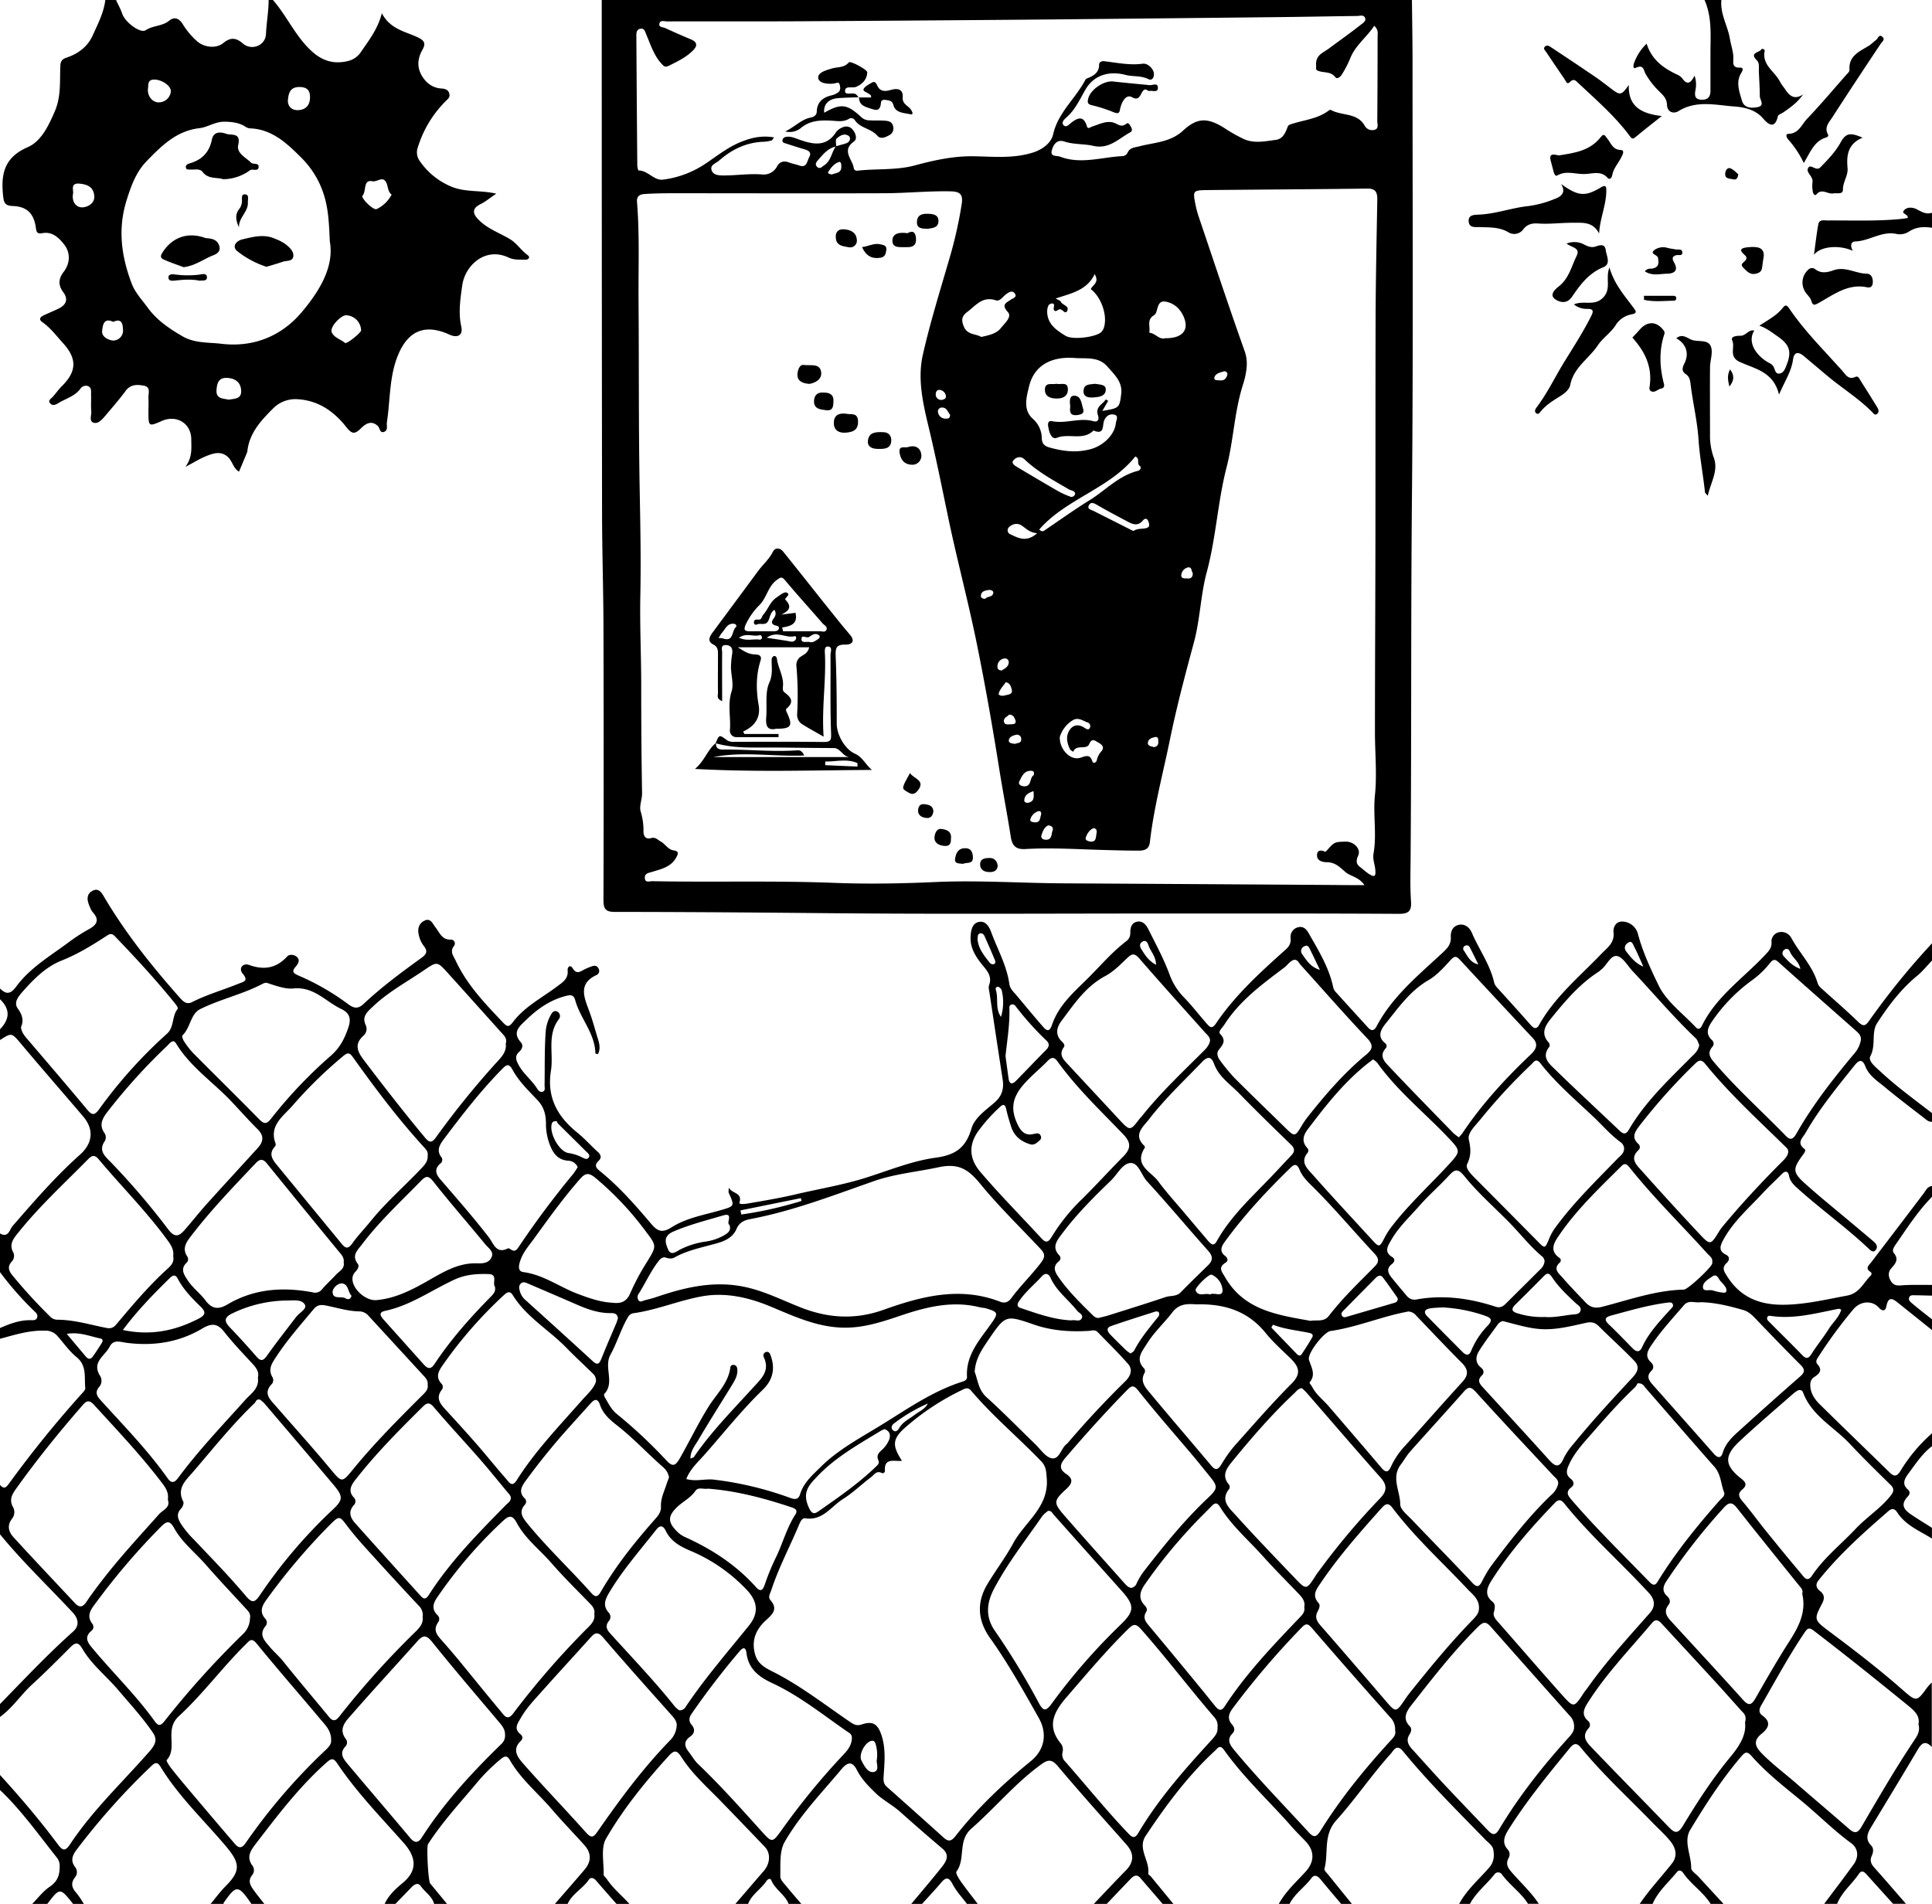 <svg xmlns="http://www.w3.org/2000/svg" viewBox="0 0 899 886"><title>0fence</title><g id="Layer_2" data-name="Layer 2"><g id="Layer_1-2" data-name="Layer 1"><path d="M658,1c.1,9.49.28,19,.28,28.46,0,67.48.35,135-.27,202.43-.52,55.22-.2,110.45-.61,165.67,0,7.62-.35,15.24.17,22.84.31,4.49-1,5.9-5.72,5.87-37.15-.22-74.3-.14-111.46-.15-51.81,0-103.63.33-155.44-.17-32.61-.31-65.23-.56-97.84-.58-4.18,0-5.32-1.3-5.3-5.43q.18-63.46,0-126.95c-.05-17.6-.63-35.19-.66-52.79Q281,120.61,281,1ZM390.07,69.19c-3.66.69-5.88,3.4-8.15,6-.85,1-2,2.17-.72,3.44s2.24,0,3.35-.73c3.19-2.13,3.38-6,5.39-8.82l3.32-.94c1.43-.41,3.06-.74,3.26-2.52.13-1.11-1-1.75-1.93-1.93-1.71-.31-3.17.84-4.27,1.76C389.65,66,390.12,67.89,390.07,69.19ZM635.91,412.9c-2.71-3.93-6.52-4-9-6.2s-4.62-4.37-8.37-4.45c-1.55,0-4.46-.34-4.68-2.84s1.38-3.16,3.64-2.07c.16.08.57-.17.75-.37,3.68-4.16,3.68-4.17,8.92-4.3,3.75-.1,7.24,3.34,5.84,6.45-1.13,2.54-1,4,1,5.48,1.83,1.37,3.52,3.13,5.58,3.93,1.65.64,1.45-1.39,1.4-2.4-.15-2.63-1.33-5.16-.86-7.88,1.59-9-.28-18.1.66-27.23,1-9.69,0-19.57,0-29.38,0-28.8.18-57.6.22-86.4.05-35.27,0-70.54.08-105.81.07-18.48.47-37,.79-55.45.06-3.35-.67-5.28-4.69-5.22-24.64.33-49.28.44-73.92.69-7.29.08-7.32.18-5.93,7a44,44,0,0,0,1.41,5.3c7.08,20.9,14,41.84,21.41,62.64,1.5,4.23,1.08,8,.22,12-.38,1.78-1,3.51-1.5,5.25-3.54,12-4,24.67-7.09,36.67-4.18,16.14-4.91,32.81-9.26,48.91-2.88,10.71-3.09,22.13-6,32.83-4.05,14.93-8,29.86-11.11,45-3.26,15.93-7.51,31.67-9.36,47.87-.39,3.43-2.67,3.94-5.29,3.94-5.32,0-10.64-.16-16-.3-12.25-.33-24.52-1.16-36.77-.44-4.39.25-6-1.69-6.63-5.48-1.66-10.66-3.73-21.27-5.42-31.91-3.06-19.28-6.43-38.5-10.31-57.62-4-19.84-9.28-39.44-13.42-59.27-2.94-14.11-5.76-28.23-9.14-42.25-2.65-11-5.2-22.31-2.66-33.51,3.29-14.55,7.74-28.85,11.9-43.19a199,199,0,0,0,6.22-27.17c.63-4.34-1-5.58-5.09-5.67-10.34-.23-20.63.84-30.94.88-33,.11-66,0-99,0-4.16,0-8.33.08-12.48.35-2.05.13-3.85.77-3.62,3.64,1.26,15.61.59,31.26.72,46.89.22,28.46,0,56.93.5,85.38.31,17,.67,34,.33,50.9-.28,14,.41,28,.41,41.94,0,16.6.1,33.25.4,49.88.06,3-1.36,6.15-.7,8.57a30,30,0,0,1,1.36,9.07c-.11,2.69,1.11,4.14,3.41,3.5s3,.69,4.55,1.51c2.2,1.2,3.4,3.77,6,4.16s2.26,1.54,1.22,3.41c-2.46,4.42-7,5.3-11.15,6.6-1.69.52-3.47.64-3.41,2.81.08,2.47,2.19,1.51,3.44,1.53,28.29.56,56.57-.32,84.87.79,15.58.6,31.27.31,46.91-.39,19.95-.9,39.9.51,59.86.61q63,.35,125.92.76C626.48,412.92,630.73,412.9,635.91,412.9ZM640.45,13c-3.53,5.42-8.9,9.16-11.27,15.42a49.8,49.8,0,0,1-3.67,7.06c-.68,1.18-2.26,2.6-3.15,1.44-2.07-2.66-5-2-7.57-2.81-1.86-.57-1.27-1-1.38-2.7-.31-4.78,3.09-5.73,5.73-7.68,5.08-3.75,10.22-7.41,15.18-11.3.85-.67,2.56-1.65,1.84-3.18s-2.37-.83-3.64-.82c-12.3.16-24.6.4-36.9.54Q543,9.54,490.3,10.05q-58.46.51-116.91.85c-20.67.11-41.33,0-62,.07-1.22,0-3.07-.72-3.52.9-.53,1.91,1.58,1.7,2.65,2.19,3.93,1.79,7.86,3.56,11.85,5.2,3.61,1.48,3,3.45.75,5.55-3.1,3-6.89,4.78-10.69,6.7-2,1-2.49.34-3.58-.84-3.6-3.88-5.08-8.84-7.1-13.54-.56-1.31-.89-3.23-2.92-2.73-1.84.46-1.73,2.27-1.72,3.74q.18,29.73.43,59.46a7.32,7.32,0,0,0,.52,2.74c4.42-.07,7.18,4.76,11.41,4.26a45.71,45.71,0,0,0,19.83-7.44c5.05-3.39,9.88-7.25,15.43-9.67,4.94-2.15,10.33-3.65,16.43-2.55-.69,1-.83,1.36-1.05,1.41a17.54,17.54,0,0,1-3.42.61c-8.2.18-15.07,3.49-21.13,8.81-1.45,1.27-4.17,1.94-3.48,4.29.77,2.63,3.63,2.57,5.92,2.59,5.8,0,11.56-.93,17.43-.48a7,7,0,0,0,7.11-3.66c1.06-2.13,3.08-2.88,5.54-1.93,1.55.6,3.22.87,4.78,1.43,3.63,1.28,3.63-1.94,4.63-3.75,1.33-2.39-.24-3.23-2.26-3.81-2.87-.83-5.71-1.77-8.55-2.68-.77-.25-1.72-.4-1.58-1.52a1.89,1.89,0,0,1,1.73-1.56c2.06-.35,3.89.5,5.78,1.17,6.51,2.32,12.88,3.85,17.53-3.51a6.53,6.53,0,0,1,2.77-2,3.82,3.82,0,0,1,4.94,1.1c1.35,1.69,2.18,4.2.47,5.43-5.89,4.26-.64,8.22-.06,12.27a1.46,1.46,0,0,0,1.8,1.27c8.89-1,18-.11,26.7-2.46,8.87-2.4,17.82-4.34,26.92-4.24,9.39.11,18.66,1.2,27.94-1.72,4.16-1.31,8.48-4.24,9.44-8.52,2.24-10.06,10.43-16.63,15-25.35a1.62,1.62,0,0,1,.76-.63c3-1.2,5.65-2.6,5.63-6.52,0-1,1.13-1.63,2.26-1.5,6,.69,11.85,2,18,1.17,1.9-.26,3.87,1.33,4.81,3.14,1.1,2.14,0,5.08-2.09,4.06-3.61-1.8-7.28-1.08-10.72-2-7.69-2-14.8.1-18.72,7-2.56,4.46-4.66,9.15-8.62,12.68-1,.89-2.72,2.39-1.47,3.73s2.65-.44,3.74-1.28c3.19-2.44,5.72-3,7.12,1.8.44,1.52,1.57.41,2.43.12,3.15-1,6.28-2.72,9.67-1.92,2.08.49,3.75,2.66,6.24.62,1-.82,1.65.56,2.13,1.41s.89,1.93-.3,2.57c-5.4,2.94-9.92,8-17.19,6.3-4.38-1-9-.56-13.43-2-3.39-1.15-5.06,1.25-5.83,3.92-1,3.36,2.2,2.5,3.8,3.11,9.69,3.69,19.35.21,29-.25A2.79,2.79,0,0,0,525.71,72c1.11-2.38,3.33-2.35,5.42-2.9,7-1.81,14.5-1.88,20.34-7.29,6.57-6.09,11.35-6.16,19.12-1.32a70.19,70.19,0,0,0,9.47,5.34c4.72,2,9.75.9,14.59.26,3.39-.44,4.55-3.43,5.61-6.28a2,2,0,0,1,1.14-.9c6.08-2.09,12.78-2.47,18.11-6.64a1.09,1.09,0,0,1,1,0c5.06,2.75,12.2,1.06,15.61,7.41a4,4,0,0,0,4.4,1.76c2.22-.51,1.35-2.73,1.36-4.25q.15-19.5.14-39C642,16.71,642.6,14.93,640.45,13ZM513.93,192.24c7.82-1.33,8-1.31,8.79-7.89.71-5.58-3.13-9-6.41-12.75-4.23-4.8-9.84-3.59-15.22-4-9.34-.72-18.62,2.27-21.28,13.32-1.19,4.93-2.85,10.76,1.73,14.93a12.09,12.09,0,0,1,4.22,9.08c.1,2.71,1.37,3.71,3.75,4.36,6.34,1.75,12.52,2.51,19.12.69,5.44-1.5,11-6.35,11.6-12.1.12-1.28,1.66-3.63-1.12-4-1.92-.29-3.38.75-4.28,2.69-1,2.17.36,7.08-5,4.77-4.86,4.89-11.48,1.13-17.06,3.41-2.53,1-3.63-2.75-4-5.19-.19-1.07-.33-3,1.87-2.54,6.39,1.29,12.75-1.83,19.17,0,1.93.54,2.76-.76,2.12-2.69-1.39-4.2,2.24-5.1,3.61-7.48l1.11.7ZM492.21,139.9c1.52.87,2.18,1,2.32,1.37.68,1.77,4.16,2,3.09,4.33s-2.4-1.7-4.19-.41c-1.58,1.14-2.45.43-2-1.58.17-.71,0-1.45-.88-1.38a2.28,2.28,0,0,0-1.65.85,6.72,6.72,0,0,0-.63,2.83c0,5.89,4.34,8.79,8.57,11.37,3.46,2.1,14.55.51,16.74-1.87a5.78,5.78,0,0,0,1.15-2.16c1.66-5.54-1.35-14.1-6.16-17.68.77-2,4.18-3,1.8-7C506.78,136.06,499.78,137.43,492.21,139.9Zm-34.63,17.91c3.59-.81,7.11-1.5,9.18-4.17,1.64-2.12,5.28-5.13,3.24-7.39-3.23-3.58-.79-4.31,1.38-5.81,1-.7,3-1.12,1.88-2.79s-2.58-.78-3.91.13c-1.61,1.11-3.09,3.62-4.92,3-6.24-2.13-9.35,2.41-13.34,5.39-2.53,1.89-2.87,3.64-1.65,6.68C451.11,157,455,156.2,457.58,157.81Zm85.67.58c7.43.1,10.89-3.33,8.92-9-1.39-4-4.37-7.23-8.71-8-3.74-.71-3.6,3-4.58,5.26-.36.84-1.07,1.09-1.68,1.6-2.48,2.07-.84,5.07-1.43,7.59C538.59,156,540.38,159.25,543.25,158.39Zm-58.68,89c1,1.06,1.74.93,2.29.56,7-4.71,13.88-9.69,21.07-14.12,7.49-4.61,13.6-11.5,22.55-13.7,1.19-.29,1.75-1.7.92-2.26-1.63-1.11.25-3.43-2.13-4.44C517.3,228.46,497.16,233,484.57,247.43ZM494.14,344c-.17,5.78,4.95,11,9.44,9.67,2.62-.76,4.56-2,5.75,1.73.33,1,1.75.64,2.05-.68a8.67,8.67,0,0,1,2-3.95c1.83-2.08.36-3.27-1.38-4.25-1.55-.87-2.91-2.19-4.16.74s-6.11-.1-7.43,3.59c-.51-.38-1.24-.66-1.5-1.18-1.51-3-2.07-6.2-.15-9,1.74-2.58,4.38-2.68,7-.9.82.55,1.88,1.17,2.45-.21a1.8,1.8,0,0,0-1.24-2.39c-2.25-.84-4.39-2.6-7-.86A13.74,13.74,0,0,0,494.14,344Zm7.15-113.49c-.52-1.32-1.91-1.19-2.87-1.75-7.22-4.21-14.59-8.19-20.71-14-2-1.87-4.16-.76-5.21.55s.83,2.47,2.07,3.2c6.12,3.63,12.23,7.27,18.39,10.82a38.18,38.18,0,0,0,5.84,2.71A1.71,1.71,0,0,0,501.29,230.53Zm27.13,17.58c1.92-1.26,4-.86,5.91-1.32s1.49-1.88,1-3.17c-.64-1.61-1.64-1.43-2.59-.3-2.05,2.45-4.35,1.87-6.69.62-4.81-2.57-9.65-5.08-14.35-7.82-1.44-.83-2.9-1.71-3.87-.19-1.29,2,.89,2.3,2.12,2.91l16.36,8.26C527,247.46,527.74,247.78,528.42,248.11Zm-44.83,1.06c-3.61-.32-5.21-2.32-7.24-3.62s-4.26-.72-5.88.83a2,2,0,0,0,.77,3.32C474.9,251.44,478.68,253.47,483.59,249.17ZM482,361.75c.52-1.91-.52-2.08-1.57-2.05-3.05.11-4,2.77-5.06,4.81-.89,1.65,1.05,2.4,2.23,2.41C481.2,367,480,362.83,482,361.75Zm-13-43.28c-1.08,1.62-2.71,3.24-3.25,5.17-.33,1.14,1.78,1.31,2.81,1,1.39-.45,3.84-.36,3.24-2.71C471.42,320.78,471.26,318.83,468.91,318.47Zm19.78,66.62c-1.86.82-2.66,2.84-3.19,4.77-.38,1.38,1.1,2,2.23,1.93,2.83-.07,2.32-2.71,3-4.35C491.2,386.17,490.53,385.25,488.69,385.09Zm-45.61-191c-1.14-1.15-1.46-3.41-3.68-3.42a1.82,1.82,0,0,0-2,2.29,3.5,3.5,0,0,0,3.61,2.85C442,195.87,443.11,195.72,443.08,194.13ZM467.15,313c1.41-.92,3.21-1.71,3.24-3.84a1.69,1.69,0,0,0-2-1.72,3.65,3.65,0,0,0-3.26,3.79C465.09,312.32,465.77,313,467.15,313ZM510,386.36c-2,.68-3.07,2.54-3.74,4.29-.54,1.38,1.12,1.87,2.25,2,2.45.21,2.41-1.77,2.65-3.38C511.35,388.14,511.71,386.88,510,386.36ZM388.21,82.17c1.62-.77,4.3-.48,4.27-3.55,0-.93,0-2.57-1.15-2.21-2.19.69-3.67,2.66-4.89,4.53C385.92,81.75,387.15,82.12,388.21,82.17Zm94,301.5c2.87.33,2.66-1.79,3.14-3.25.36-1.09,0-2.28-1.3-1.88a5.59,5.59,0,0,0-3.6,3.7C480.12,383.47,481.62,383.54,482.23,383.67ZM556,267.6c-.7-.7-.28-2.79-2.14-2.56a4,4,0,0,0-3.17,3.45c-.3,2,1.73,1.59,2.86,1.71C555.06,270.35,556.14,269.65,556,267.6Zm-85.49,66c-.82.93-2.67,1.54-2.36,3.23s2.08,1.22,3.33,1.22,2.57-.22,2-1.93C473,334.93,472.51,333.54,470.53,333.57Zm-11-53.93c.73-1.3,3.48-.55,3.69-2.85.1-1-1.38-1.41-2.29-1.25-1.57.28-3.4.59-3.48,2.72C457.39,279.14,458.11,279.69,459.51,279.64Zm13.88,67.51c.92-.55,3-.11,2.8-2.36a1.93,1.93,0,0,0-2.44-1.86c-1.44.33-3.17.94-3.32,2.56C470.3,346.88,471.88,347,473.39,347.15Zm8.54,22c-2.52.81-4.26,1.88-4.31,4.36,0,.89,1.22,1.21,2,1C482.53,373.82,482,371.59,481.93,369.15Zm-43.07-182c1.16-.24,2.55-.52,2.28-2a3.32,3.32,0,0,0-2.62-2.7c-1.49-.27-2.11.8-2.1,2.09A2.48,2.48,0,0,0,438.86,187.1Zm98.68,161.44a2.06,2.06,0,0,0,2.42-2.36c0-1.11.14-2.64-1.66-2.22-1.37.32-3,.84-3.17,2.61C535,348,536.37,348.31,537.54,348.54Zm34.58-173.26a1.35,1.35,0,0,0-1.91-1.45c-1.69.48-3.8,1-4.14,2.86-.27,1.43,1.6,1.11,2.65,1.25C570.73,178.19,571.7,177.09,572.12,175.28Z" transform="translate(-1 -1)"/><path d="M1,461c2.94,2.89,4.88,2.73,7.6-.95,6.51-8.83,16.07-14.33,24.7-20.81a83.5,83.5,0,0,1,9.25-5.93c3.7-2.07,4.74-4.4,1.6-7.79a8.1,8.1,0,0,1-1.21-2.18c-1.36-2.92-2.17-6.14,1.26-7.87,3-1.48,4.4,1.51,5.62,3.56,10,16.75,22.09,31.91,35,46.44,1.62,1.82,3.15,3.08,5.53,1.88,7-3.54,14.57-5.68,21.82-8.63,2.13-.87,4.66-1.17,1.77-4.61-2.11-2.51.15-5.06,2.86-4.09,7,2.52,12.71,1.66,17.82-3.91,1.12-1.22,3.43-.87,4.64.31,1.49,1.46.44,3.17-.68,4.44-2.09,2.38-.92,3.15,1.44,4.18a112,112,0,0,1,22.86,13.18c2.69,2,4.65,2.48,7.34-.05,8.37-7.88,17.62-14.71,26.92-21.43,2.56-1.85,2.89-3.27,1-5.61a12.53,12.53,0,0,1-2.25-5c-.75-3,.07-5.54,2.79-6.76s3.64,1.51,4.93,3.15c2,2.49,3,6,7.33,5.73a1.82,1.82,0,0,1,1.28,3c-2,2.65-.25,4.52.81,6.79,5.22,11.22,13.63,19.95,22,28.77,1.91,2,2.68,2.42,4.71-.26,5.42-7.14,13.51-11.23,20.54-16.53,2.59-1.95,5.21-3.51,4.86-7.41-.15-1.68,1.2-2.87,2.34-1,1.78,2.92,3.45,1.6,5.39.57a28.61,28.61,0,0,1,3.22-1.38c1.35-.53,2.67-.65,3.41.91a2.1,2.1,0,0,1-.86,3c-8.52,3.9-6,10.05-3.61,16.42,1.7,4.5,2.9,9.2,4.33,13.8.69,2.24,1,4.44-.12,6.58a8.23,8.23,0,0,1-1.18-.19c-.16-9.4-7-16.25-9.39-24.8-.58-2.11-1.49-2.74-4-2.13-7.54,1.84-13.53,6.07-18.92,11.33-2.94,2.85-6.6,5.62-2.38,10.34,1.23,1.38.66,3.11-.79,4.42-2.19,2-1.49,3.83-.22,6.18,2.26,4.18,6.15,7,8.6,11,.5.83,1.4,1.72,2.44,1.42,1.52-.43,1-1.9,1-3,.14-8.49-.08-17,.56-25.47a18.88,18.88,0,0,1,2.46-7.49c.55-1.06,1.46-2,2.8-1.41a2.31,2.31,0,0,1,.92,3.45c-5.73,7.4-2.49,16.07-3.77,24.08-2,12.43,3,21.4,12.31,28.88,3.35,2.7,6.25,6,9.44,8.88,1.47,1.35,2,2.69.43,4.21-2.51,2.35-.72,3.69,1.06,5.14,8.54,7,15.82,15.23,22.91,23.61,3,3.52,5,5.38,10,2.17,6.84-4.37,15.17-5.73,23-8,6.31-1.86,6.36-1.83,3.57-8.05-.18-.39,0-.93,0-2.42,1.66,3,6.43,2.17,5,7-.28,1,2.67.61,4,.39,7.51-1.3,15-2.56,22.46-4.31,11.13-2.62,22.46-4.43,33.39-8,10.41-3.35,20.78-7.55,31.5-9,9.27-1.26,14-4.73,16.61-13.58,1.52-5.13,6.74-8.57,10.85-12.19,3.41-3,4.31-6.44,3.65-10.68q-3.08-20-6.06-39.95c-.2-1.31-.64-2.79-.23-3.93,1.36-3.78-.56-6.22-2.76-8.9-3.3-4-6.24-8.32-5.85-13.91.21-2.9.81-6.14,4.13-6.61,3-.44,4.54,2.36,5.49,4.92,2.93,7.95,7.21,15.42,8.4,24,.3,2.15,1.81,3.49,3.09,5,4.18,4.95,8.3,10,12.55,14.86,1.82,2.1,3.09,2.52,4.27-1,3-8.82,9.91-14.89,16.29-21.17,6-5.94,11.5-12.5,18.29-17.67a4.51,4.51,0,0,0,1.79-3.91c0-2.34.59-4.54,3.1-5.08,2.77-.59,4.34,1.56,5.37,3.63,3.42,6.85,7.11,13.63,9.75,20.79a29.57,29.57,0,0,0,6.75,10.79c3.81,3.93,7.15,8.3,10.78,12.42,1.33,1.52,2.37,2.31,4.08-.24,8.54-12.65,19.67-22.95,30.95-33.07,2.15-1.93,4.24-3.38,3.8-6.89a4.56,4.56,0,0,1,3.58-4.87c2.34-.6,3.82.95,4.83,2.74,4.48,7.93,9.34,15.71,11.34,24.79a5.14,5.14,0,0,0,.94,2.25c5.11,5.69,10.28,11.33,15.45,17,1.57,1.71,2.84,1.3,3.86-.64,7.41-14,19.52-23.83,30.81-34.35,2.17-2,3.92-3.88,3.75-7.14-.14-2.64.85-5.14,3.75-5.77s5.06,1.44,6,3.61c3.31,7.78,8.47,14.74,10.39,23.12.37,1.61,1.48,2.56,2.47,3.66,4.79,5.31,9.63,10.59,14.35,16,1.48,1.67,2.77,2.64,4.17.13,7.28-13,18.73-22.36,28.82-32.9,2.77-2.9,6.31-5.13,5.77-10.14-.25-2.23,1-5,3.87-5a7.66,7.66,0,0,1,7.46,5.67c2.21,8.4,5.95,16.37,9.59,23.94s11.41,13.22,17.43,19.66c1.13,1.2,2.12.53,2.73-.7,6.72-13.72,19.3-22.22,29.38-32.94,1.65-1.76,3.15-3.21,3.06-5.89a4.4,4.4,0,0,1,3.09-4.68,5.24,5.24,0,0,1,6.07,2.47c3.85,7.15,9.87,13,12.26,21,.47,1.57,1.65,2.43,2.75,3.43,5.44,4.9,11,9.71,16.23,14.79,2.45,2.37,3.43,1.71,5.2-.83A344.78,344.78,0,0,1,900,440v8c-2.29,2.38-4.36,5-6.9,7.1-7.56,6.2-13.37,13.93-18.62,22-2.84,4.33-.43,10.31-3.17,15.41-1.24,2.3,2.73,5.28,5,7.43C883.75,506.84,892,512.8,900,519v4c-1.3.18-2.22-.58-3.13-1.29-6.28-4.9-12.67-9.68-18.79-14.78-3.41-2.84-7.41-5.3-9.12-9.72-1.39-3.6-3.09-2.81-4.9-.54-8.1,10.13-16.37,20.13-22.84,31.45-1.41,2.46-4.4,4.64-.55,7.57.82.62-.06,1.81-.67,2.64-4.92,6.72-5,8.19,1.33,13.82,7.31,6.54,15,12.69,22.47,19,3.05,2.57,6.13,5.12,9.16,7.72,1.24,1.07,2,2.5.78,3.91-1,1.18-2.11.33-3-.51-10.38-9.87-22.06-18.2-32.72-27.74-1.94-1.73-4-3.49-4.55-6.38-.51-2.55-2-2.22-3.5-.65-2.92,3-6,5.79-8.81,8.84-6.42,6.91-13.66,13.15-18.24,21.6-1.43,2.65-2.51,5.2,1.29,7,1.76.87,1.58,2.56.3,3.74-2.56,2.36-1.21,4.09.27,6.43,6.28,9.88,15.4,13.27,26.69,13.07,9.89-.17,19.36-2.47,29-4.25,5.79-1.07,7.59-5.94,11-9.31a1.06,1.06,0,0,0-.12-1.72c-2.57-1.7-.79-3,.31-4.4q12.24-16,24.43-32.11c1.08-1.41,1.77-3.27,3.93-3.45v5c-6.54,6.64-11.56,14.45-16.82,22.06-.83,1.2-2,2.87-.95,4.13,2.52,3.11.64,4.95-1.28,7.19-1.56,1.81-1.3,4,0,6,1.15,1.76,2.51,2,4.62,1.85,4.78-.38,9.6-.18,14.4-.22v5c-2.63-.06-5.27-.16-7.9-.18-1,0-2.13-.2-2.64.86-.66,1.34.46,2.21,1.28,2.9,3,2.54,6.16,5,9.26,7.42v5l-15.48-12.4c-2.49-2-4.77-3.75-5.75,1.39-.42,2.25-1.85,2.41-3.5.57-3.1-3.46-8.52-3.11-11.79.71a215.53,215.53,0,0,0-16,21.68c-.81,1.24-2,2.62-.75,4,2.55,2.88.72,4.47-1.54,5.94-1.65,1.08-1.92,2.65-1.8,4.36.24,3.34,2.05,6,4.29,8.22,10.78,10.63,21.69,21.12,32.5,31.71,2.22,2.18,3.51,2.09,5.25-.77A75,75,0,0,1,900,668v6c-4.56,3.48-7.64,8.26-11,12.79-1.69,2.3-3.22,4.88-.13,7.46,1.13,1,.76,2.23-.09,3.12-4.13,4.32-1.11,6.75,2.34,9,2.92,1.92,5.9,3.74,8.85,5.61v5c-5.73-3.57-12.24-6.14-16.12-12.11-1.28-2-2.6-2-4.08-.69-11.54,10-22.92,20.16-32.49,32.15-1.64,2-1.22,3.62.63,5.09,2.24,1.78,2.14,3.6.83,6.06-3.71,7-3.56,7.46,3,12.39,11.84,8.84,23.56,17.82,34.66,27.6,6.42,5.64,6.54,5.48,11.49-1.33a24.39,24.39,0,0,1,2-2.16v30c-2.63-2.82-4.46-2.25-6.39,1-7.18,12.18-14.55,24.25-21.86,36.36-1.74,2.88-2.79,5.61.1,8.56,1.22,1.24.95,3.18.22,4.76-1,2.15-.33,3.75,1.15,5.41,5,5.59,9.86,11.26,14.78,16.9h-6q-6-6.64-12-13.3c-1.17-1.32-2.47-2.78-3.92-.63-3.22,4.76-7.93,8.44-10.12,13.93h-6c4.57-6.12,9.21-12.19,13.69-18.37,2.54-3.52,2.1-7.49-1.13-9.84-8.08-5.9-15.08-13-22.74-19.34-8.07-6.67-16.4-13.08-23.37-20.93-2.25-2.55-3.07-2.42-5.14,0-9,10.54-16.48,22.18-23.63,34-3.32,5.47.53,11.88.41,17.9,0,1.21,2,2.48,3.16,3.71L803,887h-6c-3.45-5.53-9.14-9.07-12.8-14.42-.76-1.11-1.94-1.59-2.89-.4C777.44,877,772.51,881.1,770,887h-6c4.49-6.63,10-12.47,14.92-18.72,2.92-3.67,1.83-7.45-.83-10.66s-5.54-5.74-8.31-8.6c-11.21-11.56-23.14-22.44-33.36-34.95-2.21-2.71-3.84-1-5.22.73-10,12.23-20,24.44-28.42,37.87-1.84,3-3,6-.12,9.12a3.31,3.31,0,0,1,.36,3.79c-1.77,3.23,0,5.12,2,7.38,4.05,4.61,8.6,8.82,12,14h-5c-3.28-5.23-8.56-8.7-12.14-13.69a2.11,2.11,0,0,0-3.49,0C692.69,878,687.83,881.66,685,887h-5c3.48-6.55,9.12-11.34,13.89-16.82,2.29-2.64,2.49-5.35,2-8.34-.37-2.07-2.29-3.23-3.65-4.64-13.09-13.49-26.48-26.7-38.41-41.26-3-3.64-4.39-.24-5.74,1.26-8.91,9.87-16.36,21-25.22,30.84-6.32,7-3.58,15.18-5.58,22.66-.19.71,1.12,1.9,1.83,2.79,3.63,4.52,7.29,9,10.93,13.51h-5c-3.21-3.82-6.45-7.61-9.61-11.47-1.27-1.55-2.85-2.35-4.13-.61-3.14,4.28-7.8,7.25-10.26,12.08h-5c3.17-5.73,8-10.12,12.34-14.84s4.46-9.76,0-14.42c-2.07-2.15-4.21-4.25-6.18-6.49-10.51-12-22.33-22.79-31.6-35.82-2-2.77-2.92-.93-4.15.2-12.67,11.68-22.84,25.41-32.33,39.67-4,6,2,11.63,1.17,17.6-.06.41.88.92,1.3,1.43Q541.78,880.66,547,887h-5c-3.41-4-6.85-7.91-10.22-11.89-1.92-2.27-3.43-1.07-4.9.47Q521.42,881.28,516,887h-6c4.93-5.17,9.8-10.4,14.81-15.48,3.88-3.93,4.05-7.91.36-12.09-10.67-12.08-21.47-24.06-31.84-36.4-2.72-3.24-4.45-3.38-7.65-1.08-12.1,8.7-21.54,20.26-32.66,30-6.54,5.7-2.56,14-6.95,20-.5.66.93,3.07,1.86,4.4,2.58,3.65,5.37,7.16,8.07,10.72h-5c-2.28-3.06-5-5.9-6.73-9.24-2-3.84-3.45-3-5.63-.38-2.78,3.29-5.75,6.42-8.64,9.62h-5c4.77-5.74,9.64-11.4,14.27-17.26,2.09-2.65,3.84-5.53.16-8.62-6.61-5.57-13.11-11.28-19.54-17-3.53-3.17-8-5.46-11.15-8.48s-6.84-6.67-9-11c-1.94-3.86-4.11-4-7-.61-9.25,11.11-19.47,21.57-26.65,34.14-2.47,4.33-1.87,10.57-2,15.95-.05,1.63,1.91,3.42,3.15,5,2.19,2.72,4.53,5.33,6.8,8h-6c-1.64-4.47-6.27-6.74-8.11-11.12-.59-1.41-1.86-.35-2.32.34-2.56,3.83-6.92,6.23-8.57,10.78h-6c4.45-5.16,8.87-10.34,13.34-15.48,3-3.41,3.33-8.29.57-11.18q-10.5-11-21.12-21.94c-6.16-6.29-12.79-12.21-17.58-19.65-2.13-3.31-3.28-3.86-6.08-.79-10.9,12-21.1,24.55-29.17,38.49-2.52,4.35-.95,11.1-1.11,16.75,0,.65,1,1.29,1.44,2,2.95,4.49,7.19,7.82,10.71,11.81h-6c-3.25-3.7-6.52-7.38-9.73-11.12-1.09-1.26-2.48-1.58-3.34-.31-2.86,4.22-7.85,6.57-9.93,11.43h-6c4.68-5.39,9.4-10.75,14-16.18,3.21-3.76,3.19-7.69-.12-11.38-5-5.58-10.24-10.92-15.1-16.61-6.57-7.69-14.6-14.16-19.67-23.12-1.16-2-2.3-1.76-4-.4a85.41,85.41,0,0,0-11.63,11.58c-7.68,9.18-15.85,18-22.34,28.09-.79,1.24.06,17.18,1,18.32L209,887h-6c-.95-3.56-4.21-5.42-6.17-8.24-1.25-1.82-2.93-.92-4.22.39-2.55,2.6-5.07,5.23-7.61,7.85h-5c1.81-4,5.08-7,8.31-9.69,7.34-6,6.17-12.3.56-18.66-10.64-12-21.94-23.59-30.94-37-1.68-2.5-2.65-2.5-4.87-.53-12.79,11.3-23,24.84-33.3,38.25-2.31,3-4.14,6.07-1.27,9.87a3.62,3.62,0,0,1-.08,4.28c-2.44,3-.64,5.28,1,7.58,1.45,2,3.06,3.94,4.59,5.91h-6c-6.16-8.93-7-9-12.93-.49-.09.12,0,.33-.07.49H99c2.24-2.66,4.29-5.51,6.75-8,7.31-7.29,7.11-10.85.4-18.8-10.28-12.19-22-23.18-30.4-36.94-1.37-2.24-2.4-2.26-4.19-.56a323.37,323.37,0,0,0-34.85,39c-1.89,2.48-3.12,5.09-.75,8.16a3.79,3.79,0,0,1,0,4.71c-2.26,2.82-1.49,5.08.71,7.48A41.86,41.86,0,0,1,40,887H35c-6.09-7.66-6.09-7.66-12,0H16c2.69-2.72,5.06-5.92,8.17-8,3.5-2.38,4.6-5.28,4.59-9.19a6.14,6.14,0,0,0-1.17-4.18C19,854.88,11.05,843.54,1,834v-7c9.4,10.31,18.44,20.93,26.78,32.12,2.3,3.08,3.49,3.7,5.92,0,10.51-15.84,24.43-28.84,36.85-43.07,3.15-3.61,3.64-5.77,1.45-8.94-4.81-7-10.54-13.21-16-19.65S43.7,775.72,39.38,768.36c-1.78-3.05-3.09-3.32-5.54-.88C28,773.35,22.1,779.24,16,784.85,10.73,789.66,6.85,795.8,1,800v-6c11.15-11.41,22.05-23.06,34-33.7,3.05-2.72,2.53-6-.09-8.82C23.61,739.31,11.52,727.88,1,715V692c2.08,2.45,3.09.89,4.44-.94a518.55,518.55,0,0,1,34.07-42c.54-.58,1.24-1.43,1.17-2.08-.54-5,.89-10.39-4.07-14.44-3.42-2.78-6-6.58-9-9.94a7.26,7.26,0,0,0-5.74-2.36c-7.26-.22-14,1.94-20.9,3.8v-5c4.56-2,9.18-3.75,14.29-3.68,1.07,0,2.52.22,3-1.15s-.4-2.22-1.25-3A147.79,147.79,0,0,1,1,593V575c3.91,2.26,4.46-1.83,5.86-3.45,10-11.51,20-23.07,31.4-33.24,5.88-5.25,6.58-11.71,1.46-17.72C30.17,509.36,20.46,498.27,11,487c-4.6-5.44-4.46-5.56-10-2v-5c4.71-4.92,4.71-9.4,0-14ZM420.69,680.79c-3.34.48-8.41-1.73-7.91,4.77a1.07,1.07,0,0,1-1.47.93c-2.55-1.33-3.65,1-5.08,2-4.39,3.3-8.36,7.22-13,10.12-5.53,3.48-9.47,10.25-17.56,8.94-1.3-.21-2.18,1.4-2.7,2.65-4.28,10.28-9.57,20.13-13.05,30.74-.5,1.55-1.71,3.23-.41,4.72,3.77,4.31.67,6.79-2.23,9.48-4.59,4.25-6.68,9.24-4.95,15.63,1.43,5.25,5.82,6.88,9.91,9,12.12,6.36,22.89,14.78,34.15,22.44,1.67,1.13,3.07,2.11,5.43,1.33,5.3-1.77,7.57-.37,9.34,4.92,2.12,6.34,1.42,12.85,1,19.3-.13,2,0,3.46,1.59,4.85q13.26,11.73,26.41,23.6c2,1.83,3.48,1.74,5.29-.57,10.27-13.18,22.35-24.57,35.25-35.11,6.38-5.21,7.8-12.74,3.63-20.12-7.12-12.61-14.18-25.26-22.59-37.07-5.86-8.21-6.39-16.63-1.23-25.23,3.86-6.42,8.43-12.42,12-19,5.38-9.9,16.64-16.68,15.57-30.15-.25-3.14-.25-5.48-2.57-7.91-10.7-11.15-22.63-21.07-32.64-32.89-1.58-1.87-2.91-.91-4.37-.23a115.37,115.37,0,0,0-25.73,16.91C416.15,670.51,416,673.52,420.69,680.79Zm-98.41-1c.79-.37,1.4-.45,1.63-.78,8-11.71,18-21.79,27.5-32.24,3.82-4.2,8-7.73,5-14.18a1.7,1.7,0,0,1,1.08-2.43c1.53-.34,1.87,1,2.26,2.08,2.07,6,.65,11.19-3.78,15.47-9.72,9.38-18.09,20-27,30.09-3.08,3.5-6.79,6.72-8.62,11.48,4.5,1.31,8.7-.2,12.92.3a157.17,157.17,0,0,1,35.36,8.47c1.95.7,3.84,1.11,4.71-1.79,1.61-5.31,5.76-8.85,9.52-12.57,7.51-7.46,16.7-12.58,25.68-18,13.08-7.86,25.46-17,40.25-21.7,1.24-.39,2.25-.93,2.17-2.32-.55-10.08,5.81-17.05,11.08-24.45,3.65-5.15,3.63-5.65-2.45-7.42-.79-.23-1.65-.18-2.45-.38-12.68-3.24-24.75-.33-36.67,3.69-8.19,2.76-16.35,5.53-25.13,5.73-12.91.3-24.27-5-35.76-9.82-10.35-4.3-21.06-6.73-32.12-4.72-10.57,1.92-20.62,6.23-31.33,7.77a3.61,3.61,0,0,0-2.85,1.73c-3.31,5.62-5.11,12-8.21,17.6-3.27,6,2.21,12.94-2.93,18.36-.24.25.15,1.31.49,1.86,1.54,2.54,2.82,5.27,5.21,7.25a229.76,229.76,0,0,1,23.29,21.8c2.79,3,4.14,2.56,6.12-.88,4.63-8.07,8.62-16.48,13.6-24.4,3.62-5.76,9.11-10.7,10-18.07.11-.93.95-1.31,1.89-1.09s1.24,1,1.33,1.89c.31,2.85-1.08,5.17-2.47,7.44-5.22,8.51-10.58,16.94-15.65,25.54C324.48,673.7,322.21,676.13,322.28,679.79Zm-11.57-93.57c-.84-.31-2.06.1-3.15,1.49-3.71,4.75-6.14,10.26-9.34,15.32a2.69,2.69,0,0,0-.24,2.85c.88,1.51,2,.46,3.07.21,1.77-.44,3.55-.87,5.27-1.46,13.5-4.63,27.11-7.81,41.53-4.68,9.2,2,17.5,6.29,26.16,9.65,12.59,4.88,25,5.58,37.94,1,17.71-6.33,35.72-11.09,54.47-3.81,2.11.82,3.79.21,5.19-1.71,4.22-5.76,9.4-10.7,13.73-16.41,2.3-3,1.76-4.43-.25-6.57-9.33-9.95-19.16-19.48-27.8-30-5.49-6.69-9.94-10-19.63-7.89-10,2.14-20.32,3.06-30,6.44-18.91,6.61-37.61,13.89-57.39,17.64-3.09.59-5.23,1.53-6.62,4.75-1.49,3.46-4.78,5.29-8.5,6.37-6.84,2-13.95,3.23-20.28,6.76C313.76,586.73,312.66,586.89,310.71,586.22ZM733.44,804.71a6.67,6.67,0,0,0-1.47-4.64q-18.69-21-37.33-42.1c-2-2.23-3.32-2.41-5.62-.15-11.51,11.35-21.39,24.08-31.32,36.76-2.18,2.78-4.29,6.21-.65,9.81,1,1,.61,2.55-.15,3.73-1.84,2.86-.52,5,1.4,7.12,4.93,5.39,9.77,10.87,14.76,16.2,6.7,7.16,13.52,14.21,20.28,21.31,1.93,2,3.31,2.79,5.23-.43,9.25-15.47,20.38-29.55,32.47-42.87C732.46,807.88,733.55,806.38,733.44,804.71Zm-83.26,1.49a7.92,7.92,0,0,0-2.37-6.11q-18.22-20.45-36.14-41.2c-1.83-2.12-2.77-2.8-4.93-.54a383.16,383.16,0,0,0-32.29,37.86c-1.76,2.4-2.39,4.74-.24,7.21,1.24,1.42,1.67,2.85.19,4.39-2.72,2.81-1,5.28.81,7.49,11,13.3,23.1,25.67,34.78,38.4,2.33,2.54,3.55,2.34,5.46-.72,9.5-15.26,20.84-29.14,33-42.36C649.66,809.29,650.62,808.19,650.18,806.2ZM813,802.59c.88-3.34-.66-4.31-1.76-5.52-4-4.44-7.94-8.93-12-13.34-8.3-9.06-16.66-18.06-25-27.13-1.49-1.63-2.84-2.33-4.5-.35-10.16,12.06-21.18,23.44-29.71,36.83-1.85,2.91-3.51,5.81,0,8.82a2.34,2.34,0,0,1,.28,3.23c-3.86,4.2-.62,7.07,1.91,9.72,11.72,12.24,23.63,24.31,35.4,36.52,2.7,2.8,4.19,3.1,6.53-.79,6.7-11.1,13.77-22,22.06-32C810.55,813.37,813.69,808.17,813,802.59Zm-245.45,2.35a5.9,5.9,0,0,0-1.4-4.68c-11.61-13.47-22.35-27.67-34.13-41-2.55-2.89-3.69-2.5-6.05-.18-10.11,9.92-19.19,20.75-28.44,31.45-5.8,6.7-9.84,13.45-2.92,21.82a4.81,4.81,0,0,1,.77,4.29,4.45,4.45,0,0,0,1.29,4.13c9.88,11.24,19.26,22.92,29.63,33.74,2,2.13,3.09,1.66,4.46-.65,9.49-16,21.77-29.74,34.23-43.37C566.5,808.79,567.76,807.23,567.51,804.94Zm326.16-1.57c.76-3.84-1.81-6.19-4.8-8.63-14.45-11.76-29-23.42-43.76-34.75-2.26-1.73-3-1.45-4.46.75-7.35,10.91-13.58,22.46-20.13,33.82-1.06,1.83-1.32,3.5.55,4.83,4.26,3,2.79,5.9-.37,8.42-4,3.15-3.16,5.89,0,9.1,4.78,4.89,10.25,9,15.39,13.41,8.4,7.3,16.91,14.49,25.31,21.8,2.42,2.1,3.9,2.17,5.72-.94,7.79-13.35,15.55-26.72,24.12-39.61C892.71,809.31,894.74,807,893.67,803.37Zm-738.62,7.3c0-4.54-2.88-7-5.18-9.8-9.8-11.7-19.85-23.19-29.48-35-2.42-3-3.45-1.23-5,.27-10.91,10.73-20,23.2-31.21,33.51-6.93,6.4-.36,14.64-5.65,20.42-.32.35,1.17,2.6,2.07,3.77,2.45,3.15,5,6.21,7.57,9.26,7.07,8.37,14.15,16.75,21.29,25.06,1.61,1.87,3.23,4.18,5.76.58a272.14,272.14,0,0,1,37.27-43.35C154,814,155.35,812.5,155.05,810.67ZM689.2,749.46c.19-4.26-3-6.46-5.48-9.1-11.71-12.48-24.48-24-34.82-37.72-2-2.64-3.38-1.68-5.09.23-9.94,11.18-19.87,22.35-28.25,34.78-2,2.9-4.26,5.74-1,9.34.91,1,.31,2.59-.36,3.78-1.48,2.62-.6,4.55,1.27,6.68,10.08,11.5,20,23.09,30,34.7,5.08,5.93,5,6,9.41-.44.75-1.1,1.53-2.19,2.36-3.23,9.25-11.53,18.62-23,28.93-33.56C687.68,753.34,689.18,751.8,689.2,749.46Zm7.06,1.42c-.69,1.6.15,3.06,1.47,4.56,10.09,11.45,20,23,30.21,34.41,5.37,6,5.51,5.89,10-1,.54-.83,1.22-1.58,1.79-2.39,8.75-12.39,19-23.51,29-34.86,2.9-3.3,2.05-6.54-.38-9.2C755.48,728.36,741,715.73,729,700.79c-1.25-1.55-2.5-2.49-4.45-.45-10.86,11.3-21.18,23-29.59,36.3-2.13,3.35-3.26,6.69.5,9.73C696.89,747.53,696.63,749,696.26,750.88Zm-617.16-52c.45-3-.74-5.15-2.45-7.42-9.82-13-21.06-24.8-32-36.81-2.77-3-4.14-.93-5.87,1.05-10.38,11.91-20.29,24.18-29.5,37-2.14,3-4.51,5.76-2.11,9.87a4.91,4.91,0,0,1-.61,5.25c-2.47,3.19-1.45,6.18.76,8.6,9.41,10.29,19,20.4,28.53,30.6,2.23,2.39,3.76,1.85,5.47-.72,2.38-3.6,5-7,7.66-10.45,8.14-10.51,17.19-20.24,26-30.16C76.84,703.58,80.41,702.65,79.1,698.87ZM236,808.27c.06-2.56-1.47-4.31-3-6.12C222.62,789.82,212.1,777.6,202,765c-2.86-3.58-4.47-2.81-6.87-.14C185,776.25,174.57,787.49,164.54,799c-2.64,3-6.28,6.51-2.56,11.36a2.66,2.66,0,0,1-.18,3.31c-3.12,3.26-1,5.84,1,8.27,9.71,11.56,19.53,23,29.25,34.58,2,2.35,3.66,2,5.13-.27,10.37-16.19,23.3-30.21,37-43.55A5.24,5.24,0,0,0,236,808.27Zm371.9-59.41c.53-2.5-.84-4.33-2.51-6.07-5.63-5.88-11.39-11.65-16.83-17.7-6.75-7.52-14.54-14.16-19.89-22.88-1.29-2.08-2.36-1.91-3.84-.38-3.23,3.34-6.6,6.56-9.73,10a239.4,239.4,0,0,0-21.54,26.73c-2.14,3.14-3,6.36.07,9.51.88.9,1.4,1.93.67,3.13-1.69,2.75-.12,4.62,1.56,6.62Q548,772.34,560,787c2.23,2.69,4.37,5.44,6.59,8.14,1.4,1.7,2.71,2.34,4.25,0,10.1-15.55,22.92-28.81,35.64-42.15C607.64,751.68,608.24,750.58,607.87,748.86Zm-292,55.24c.07-2.21-1.24-3.61-2.62-5.16C302.63,787,292,775.12,281.6,763c-2.11-2.44-3.5-2.5-5.54-.23-7.79,8.66-15.69,17.23-23.44,25.92-3.31,3.72-6.75,7.34-9.25,11.73-1.5,2.64-3.54,5.1,0,7.78a1.9,1.9,0,0,1,.18,2.75c-4.75,4.38-1.4,8.15,1.3,11.22,9.45,10.71,19.36,21,28.89,31.67,2.53,2.82,3.48,2.14,5.4-.62,10.24-14.75,20.93-29.19,33.46-42.13A10.56,10.56,0,0,0,315.88,804.1Zm-198.56-50c.36-2.22-.77-3.25-1.79-4.36-6.3-6.85-12.69-13.62-18.81-20.62-4.92-5.62-11-10.29-14.66-16.91-2.12-3.88-3.58-3.3-6.16-.75A319.77,319.77,0,0,0,45.54,747c-2.2,2.93-4.58,5.93-1.46,9.81a2.32,2.32,0,0,1-.6,3.17c-3.13,2.7-2,5.06.22,7.68,9.64,11.64,20.58,22.17,29.4,34.5,1.84,2.57,3.06,1.56,4.55-.34A415.82,415.82,0,0,1,114,761.5,10.41,10.41,0,0,0,117.32,754.06Zm80.31-.61a5.94,5.94,0,0,0-1.69-5.14q-10.41-11.09-20.62-22.37c-4.24-4.68-8.56-9.31-12.38-14.33-4-5.29-3.9-5.57-8.68-.82a294.37,294.37,0,0,0-29,34.22c-2.16,2.92-3.93,5.91-.72,9.37a2.56,2.56,0,0,1,0,3.29c-3.28,4-.51,6.76,1.85,9.56,2,2.41,4.44,4.45,6.44,6.94,6.95,8.71,14.18,17.19,21.26,25.8,1.73,2.1,3,2,4.71-.13a403.18,403.18,0,0,1,36-40C196.63,758,198.08,756.08,197.63,753.45ZM121.93,652.3c-1.74-.3-1.8,1-2.46,1.66-10.35,9.91-19.26,21.11-28.57,31.94-3.32,3.87-7.87,7.63-4.61,13.93.37.73-.28,2.44-1,3.18-2.38,2.48-1.59,4.69-.06,7.18a45.14,45.14,0,0,0,6,7.27c8.11,8.58,16.38,17,24,26.06,3,3.62,4.27,3.39,6.66-.12a235.13,235.13,0,0,1,33.85-39.79c5-4.65,5-6.22.45-11.65q-16.06-19-32.28-38A15,15,0,0,0,121.93,652.3ZM277.54,752c.37-1.9-.61-3.34-2-4.73-6-6.21-12.21-12.28-17.87-18.79-5.45-6.26-12.28-11.41-16.24-18.85-2-3.75-3.66-3.36-6.28-.94a211,211,0,0,0-30.54,35.43c-2,2.83-3,5.59-.06,8.47a2.49,2.49,0,0,1,.41,3.24c-3,4.17,0,6.67,2.38,9.42,2.63,3,5.22,6,7.74,9.08,6.33,7.71,12.57,15.48,19,23.14,1.47,1.77,3,4.55,5.7.93a384,384,0,0,1,35.36-40.56C276.74,756.18,277.93,754.48,277.54,752ZM606.75,647c-1.74.22-2.48,1.43-3.43,2.32C593,659,583.76,669.67,574.81,680.6c-2.69,3.28-5.81,6.86-1.84,11.43a1.94,1.94,0,0,1,0,1.87c-4.26,5.24-.09,8.78,2.83,12,9,10,18.36,19.69,27.65,29.42,5.43,5.7,5.48,5.63,9.85-1.24.72-1.12,1.56-2.16,2.35-3.23a330.83,330.83,0,0,1,27.66-32.72c3.06-3.18,3.25-6,.12-9.49-11.7-13.16-23.15-26.54-34.71-39.82A23.7,23.7,0,0,0,606.75,647Zm156.16-2.14a6.09,6.09,0,0,1-1.18,1.81c-6.92,6.5-13.21,13.61-19.44,20.76-4,4.62-8.34,9.06-11,14.73-1.22,2.57-2.16,4.91.68,7.09,1.42,1.08,1.7,2.74.25,3.85-3.1,2.35-1.38,4.21.31,6.17,11.41,13.24,23.93,25.45,36.08,38,2.45,2.52,3.26.51,4.36-1.26,8.1-13,17.74-24.89,27.86-36.38,1.09-1.24,3.05-2.54,2.44-4.1-1.55-4-1.45-8.47-4.52-11.94-10.89-12.33-21.64-24.78-32.45-37.18A3.06,3.06,0,0,0,762.91,644.83Zm-36.85,46.65c.11-1.91-1.22-2.7-2.25-3.79-12-12.87-24.09-25.71-35.92-38.77-2.22-2.45-3.42-3-5.74-.33-8.24,9.35-16.68,18.53-24.95,27.86-1.65,1.85-2.87,4.08-4.38,6.06-4.6,6.06-.27,12.38-.26,18.53,0,2.36,3.22,4.87,5.27,7,9.4,9.88,19,19.58,28.31,29.54,2.15,2.29,3.12,1.82,4.37-.48a57.46,57.46,0,0,1,4-6.92c8.76-11.72,17.68-23.32,28.28-33.48A9.61,9.61,0,0,0,726.06,691.48ZM527.43,739.93a3.22,3.22,0,0,0,2.51-2.16,30.84,30.84,0,0,1,3.95-6.34c9.1-11.7,18.42-23.19,29.25-33.4,4.7-4.43,4.58-5.35.53-10.29-2.53-3.09-5-6.22-7.56-9.27-8.46-10-17.16-19.9-25.32-30.18-2.17-2.74-3.1-2.65-5.21-.52C515.53,658,506,668.61,496.69,679.5c-2.31,2.7-3.17,5,.36,7.38,3.31,2.19,3.2,4.19.17,7-6.17,5.67-6.15,6.44-.5,12.91,9.08,10.4,18.33,20.65,27.52,31C525.11,738.67,525.93,739.8,527.43,739.93ZM81.58,585.63c.38-2.72-.71-4.81-2.25-6.94-9.85-13.64-21.78-25.5-32.55-38.35-2.23-2.66-3.77-.91-5.3.64-10.86,11-22.24,21.48-31.93,33.58C7.35,577.3,5,580,7.21,583.9a3.82,3.82,0,0,1-.78,4.24c-2.26,2.5-1.17,4.51.53,6.59a242,242,0,0,0,17.18,18.76,4.7,4.7,0,0,0,3.45,1.66c7.87,0,15.37,2.35,23,3.83,2.09.4,3.31-.18,4.67-1.82,7.56-9,15.19-18.07,24-26C81,589.59,82.09,588,81.58,585.63Zm.28-100.09c-1.47.12-2.1,1.22-2.91,2a273.1,273.1,0,0,0-28.1,31.07c-2.27,3-3.78,5.87-1.35,9.5a3.64,3.64,0,0,1,.31,3.85c-3.22,4.49.18,7.25,2.7,9.83a341,341,0,0,1,26.88,31.47c3,3.86,5,3,7.45.21,3.52-4,6.78-8.19,10.33-12.14,7.89-8.77,15.9-17.43,23.83-26.17,2.6-2.86,2.93-5.64-.11-8.65-4.13-4.1-8-8.46-12-12.71-8.62-9.19-19.43-16.31-26.07-27.39A4,4,0,0,0,81.86,485.54ZM238.68,698.27c.08-1.12-.66-1.82-1.31-2.58-4.36-5.23-8.62-10.55-13.1-15.68-7.11-8.13-14.48-16-21.47-24.25-1.87-2.2-3.13-2-4.82-.36-11.12,11-22.13,22.05-31.74,34.41-1.83,2.35-3.4,5.14-.59,8.07a2.5,2.5,0,0,1-.07,3.62c-2.72,3.13-1.49,5.91.77,8.44q14.93,16.71,30,33.3c1.21,1.33,2.4,2.82,4.15.06,10-15.68,23-28.77,35.9-41.92C237.29,700.45,238.56,699.79,238.68,698.27ZM200,645.3c.2-1.74-.77-2.89-1.8-4q-12.81-13.93-25.63-27.88a5.79,5.79,0,0,0-4.32-2.15c-5.36-.06-10.46-1.74-15.65-2.74-2.4-.46-4-.27-5.67,1.71-5.93,7.17-12.13,14.11-17.25,21.92-2.06,3.15-4.27,6-1.75,10a2.91,2.91,0,0,1-.32,2.78c-4.4,4.42-.9,7.36,1.79,10.45,8.28,9.53,16.76,18.9,24.83,28.6,6.06,7.28,5.68,7.34,11.56.18,9.7-11.83,20.51-22.64,31.31-33.45C198.68,649.17,200.42,647.77,200,645.3Zm0-106.69c.3-1.48-.64-2.59-1.7-3.74-12-13.1-22.69-27.32-33-41.78-1.58-2.22-2.4-2.43-4.54-.68a203.44,203.44,0,0,0-23.82,23.32c-4.18,4.75-10.91,9.15-7.68,17.49a1.65,1.65,0,0,1-.38,1.4c-3.11,3.4-1,6.16,1.16,8.76,10,12.2,20,24.34,30,36.53,1.89,2.3,3.12,2.2,4.92-.31,2.59-3.64,5.74-6.87,8.55-10.35,7.13-8.81,15.7-16.23,23.46-24.43C198.59,543.12,200.24,541.43,200,538.61ZM397.39,810.07a2.77,2.77,0,0,0-1.52-2.83c-11.67-8-22.66-17-35.58-23-6.26-2.9-11.09-6.69-11.94-14-.32-2.77-1.6-2.72-3.11-.91a363.74,363.74,0,0,0-22.47,29.26c-1.14,1.67-1.4,3.39,0,5,1.82,2.1,1.48,4.08-.61,5.56-3.14,2.23-2.71,4.53-.65,7.14,1.44,1.83,2.58,3.95,4.24,5.54,10.44,10,20.08,20.8,29.76,31.54,4.69,5.2,4.91,5.21,9-.44a331.91,331.91,0,0,1,27.66-34C394.49,816.45,397.19,814,397.39,810.07ZM10.76,479c.26,2.53,1.83,4.23,3.35,6,9.17,10.75,18.37,21.46,27.41,32.32,2.13,2.56,3.29,3,5.53,0a220,220,0,0,1,31.62-35.24c3.54-3.13,2.19-8.25,5.06-11.64.21-.25-.52-1.49-1-2.11-8.84-11-18.44-21.4-28.24-31.59-1-1.08-2-1.47-3.45-.5-6.87,4.47-13.71,8.75-21.52,11.83C22.18,451,16.29,457,11,463.09c-1.7,2-3.62,4.58-1.75,7.2C11.28,473.12,12.23,475.79,10.76,479ZM278.31,643.91a4.44,4.44,0,0,0-1.41-3.69c-4.17-4.05-8.44-8-12.5-12.16-8.09-8.28-18.51-14.17-24.77-24.31-1.2-1.94-2.41-1.67-4-.19a200.84,200.84,0,0,0-28.22,32.16c-2,2.88-4.22,5.84-.86,9.33a2.15,2.15,0,0,1-.05,2.8c-2.84,3.78-.64,6.44,1.83,9.14,4.82,5.28,9.64,10.54,14.34,15.92s9.16,11,13.87,16.33c1.23,1.41,2.66,4.14,4.85.67,8.64-13.69,19.84-25.29,30.47-37.37C274.33,649.75,277.34,647.18,278.31,643.91Zm559.6,4a12.75,12.75,0,0,0-2.11,1.34c-8.49,7.45-17.1,14.77-25.36,22.47-7.34,6.85-7,11.28.85,17.42,2.31,1.81,2.64,3.15.4,5.05s-1.57,3.45.13,5.46c3.76,4.43,7.17,9.15,10.82,13.68,5.43,6.72,10.89,13.42,16.47,20,1.22,1.45,2.79,4.25,5,1,5.6-8.4,13.52-14.6,20.35-21.85,5-5.34,11.29-9.3,15.94-15,1.55-1.9,2.48-3.34.3-5.49-6.39-6.26-12.78-12.53-18.9-19.05-7.42-7.91-17.85-13.11-21.87-24.1C839.65,648.11,839.12,647.82,837.91,647.94Zm-525.6,40.57a8.18,8.18,0,0,0-2.9-4.84c-7.23-6.36-13.78-13.46-21.41-19.41-3.24-2.52-6.42-5.32-7.82-9.48-.93-2.77-2.34-2.93-4.25-.77-3,3.35-6,6.62-9,10a310.88,310.88,0,0,0-21.39,26.23c-1.83,2.56-3.33,5.1-.47,8a2.13,2.13,0,0,1,.06,3.15c-2.8,3.2-1,5.79,1.06,8.37,9.34,11.49,20.17,21.6,30,32.64,1.84,2.07,3,1.84,4.4-.66,7.2-12.41,16.17-23.52,25.66-34.24,1.39-1.57,2.41-3.23,2.31-5.33-.16-3.45,1.24-6.49,2.32-9.62C311.33,691.08,311.87,689.7,312.31,688.51ZM839.6,742.57c.58-1.58-.54-2.61-1.49-3.78-9.69-12-19.41-24.06-29-36.21-2.26-2.87-3.86-2.29-5.94,0a284.79,284.79,0,0,0-26.68,34.14c-1.63,2.43-2.28,4.81.3,7.1,1.27,1.14,1.67,2.72.63,4-2.54,3.23-.75,5.53,1.37,7.84,11.11,12.12,22.29,24.17,33.29,36.39,2.67,3,4,2.38,5.8-.76,4.86-8.52,9.72-17,15-25.31C837.51,758.81,841.73,751.7,839.6,742.57ZM317.06,796.92a3.17,3.17,0,0,0,3.11-1.79c8.9-13.26,19.38-25.29,29.37-37.7,4.66-5.8,4-11.19-1-16.5a76.87,76.87,0,0,0-26.41-18.3c-4.68-2-9-4.38-11.32-9.21-1.22-2.53-2.69-2.81-4.42-.59-7.48,9.53-15.51,18.64-21.78,29.07-1.89,3.17-3.36,6.18-.38,9.53a2.91,2.91,0,0,1,.24,3.74c-2.47,2.93-.59,4.82,1.26,6.85,9.92,10.94,20.13,21.61,29.33,33.19A12.52,12.52,0,0,0,317.06,796.92ZM557.68,608c-3.36-.19-7.81-.68-11.1,3.65-3.82,5-8.59,9.28-11.91,14.69-2.19,3.56-5.58,7.12-1.27,11.5a2.06,2.06,0,0,1,.29,1.88c-2.45,4.18.37,7.07,2.62,9.78,9.33,11.25,18.89,22.31,28.28,33.51,2,2.45,3.19,2,4.75-.52a60.38,60.38,0,0,1,6.34-8.91c8.64-9.65,17.1-19.45,26.25-28.62,4.35-4.36,4-7.5-.42-11.81-3.93-3.83-8.08-7.51-11.51-11.75C581.88,611.37,571.26,607.65,557.68,608Zm199.07-72.44a3.91,3.91,0,0,0-1.76-3.11c-4.59-3.36-8.27-7.69-12.37-11.57-8.56-8.11-17.59-15.74-24.87-25.1-2-2.61-3.17-.44-4.31.67a267.81,267.81,0,0,0-23.36,25.22c-2.35,3-6.31,6.46-5.61,9.63.94,4.27,1.17,7.39-.78,11.45-1,2.07,2.11,4.91,4.14,7q14.25,14.32,28.46,28.72c3.68,3.73,3.57,3.77,5.67-1.28a23,23,0,0,1,2.66-4.77c8.55-11.72,18.94-21.79,29-32.17C754.86,538.91,756.56,538,756.75,535.57ZM639.93,494c-.84.62-1.49,1.1-2.12,1.59-10.44,8.16-18.72,18.36-26.64,28.8-2.17,2.87-5.91,6.65-1.67,11.06a1.89,1.89,0,0,1,.09,1.83c-4,4.68,0,7.78,2.47,10.63,8.9,10.09,18.1,19.91,27.18,29.84,3.58,3.92,3.66,3.88,6.18-1.07a33.33,33.33,0,0,1,3.26-5C656.89,561,666.91,552,676,542c4.53-5,4.37-5.72-.18-10.61-11.2-12-24.29-22.26-33.93-35.77A10.37,10.37,0,0,0,639.93,494Zm39.92,36.28c.67-.8,1.25-1.37,1.69-2,9-13.45,19.87-25.27,31.57-36.4,2.13-2,4.19-4.55,1.19-7.74q-17.06-18.19-34-36.51c-1.65-1.79-2.52-1.79-4.27.1-3.14,3.41-6.35,7.09-10.28,9.37-8.48,4.9-13.87,12.62-19.73,19.91-2.1,2.61-4.69,6.2-.35,9.57a1.59,1.59,0,0,1,.11,2.28c-3.23,3.66-.38,6.37,1.75,8.62,9.81,10.42,19.84,20.62,29.81,30.88A24.49,24.49,0,0,0,679.85,530.26ZM488.7,704.1a15,15,0,0,0-2.72,2.46c-7.66,11.08-16,21.71-22.35,33.65-3.54,6.64-4.25,13.21.35,19.76a350,350,0,0,1,20.49,33.69c1.79,3.26,3,4.09,5.72.4a285.74,285.74,0,0,1,32.07-36.82c6.78-6.5,6.81-9.08.53-16.08Q507,723.52,491.25,705.82C490.61,705.1,490.28,704,488.7,704.1ZM533.78,535c-5.48,8.28,2.8,11.16,6.17,15.73,3.83,5.21,8.23,10,12.39,14.94q5.46,6.48,10.94,12.93c1.23,1.44,2.55,2.44,3.84.11,7-12.56,17.73-21.84,27.34-32.13q3.74-4,7.5-8c1.74-1.83,1.46-3.3-.35-5-8.11-7.87-16.23-15.75-24.11-23.86-4.13-4.24-9.34-7.64-11.53-13.55-1.36-3.67-3.08-3.6-5.65-.93-8.41,8.74-17.29,17.07-24.7,26.69-2.61,3.39-7.58,7.18-2.12,12.31C533.71,534.45,533.72,534.87,533.78,535Zm257.92-47.7c-.42-.84-.74-2.28-1.63-3.12-10.37-9.85-19.56-20.81-29.34-31.21-2.38-2.53-4.55-6.58-7.31-7.06-3-.51-4.72,4.37-7.46,6.4-.4.3-.74.68-1.16.95-8.63,5.56-15.2,13.26-21.58,21.09-2.81,3.45-5.76,7.33-1.48,11.91a1.92,1.92,0,0,1,.22,1.85c-4,5,.12,8.06,3,10.9,9.74,9.5,19.74,18.74,29.61,28.12,1.63,1.55,2.93,2.07,4.3-.29,7.7-13.22,18.81-23.53,29.43-34.24C789.75,491.2,791.21,489.89,791.7,487.34Zm41.41,49.74c0-1.32-.79-1.9-1.52-2.62-12.7-12.44-25.86-24.45-37.1-38.31-1.75-2.17-3-1.84-4.82,0a270,270,0,0,0-25.62,28.57c-1.95,2.59-4.29,5.47-.64,8.71a1.89,1.89,0,0,1,.09,2.75c-4.34,4-1,7,1.42,9.69q13.1,14.7,26.56,29.08c5.38,5.75,5.49,5.63,9.47-.89a21.06,21.06,0,0,1,1.76-2.42c8.5-10.24,17.58-20,26.93-29.4C831.15,540.67,832.86,539.25,833.11,537.08Zm-351.59-8.27c1.46-.1,2.88-1,3.72.72a1.77,1.77,0,0,1-.51,2.24c-1.25,1.08-2.47,2.35-4.38,1.77-4.22-1.28-7.39-3.75-8.8-8.06-.87-2.68-1.7-5.4-2.3-8.15s-1.62-2.48-3.25-.88a76.52,76.52,0,0,0-9.92,11.14c-4.73,6.87-3.75,13.22,1.24,19,8.95,10.46,18.65,20.28,28,30.42,2,2.21,3.2,2.76,5.07-.43a88.34,88.34,0,0,1,14.35-17.77c6.47-6.44,12.63-13.2,19.05-19.7,3.42-3.48,3.61-6.27,0-10.07C513.26,518,502.1,507.48,493.12,495c-1.62-2.26-2.88-2.09-4.69-.22-3.69,3.81-7.88,7.1-11.35,11.17-5.17,6.06-5.95,11.49-2.4,18.65C476.15,527.61,478.16,529.5,481.52,528.81Zm385.3-43.39c.52-2.34-1.05-3.66-2.55-5-11.94-10.56-23.92-21.07-35.79-31.71-1.87-1.67-2.66-.92-3.94.58a42.31,42.31,0,0,1-7.85,7.62A77.3,77.3,0,0,0,797.6,476.4c-1.86,2.69-3.16,5.63-.1,8.52a2.2,2.2,0,0,1,.36,3.16c-2.82,3.17-.8,5.49,1.2,7.81,10.32,12,22.11,22.56,33.11,33.88,2.41,2.49,3.73.54,4.89-1.5,7.52-13.2,16.85-25.09,26.55-36.71A13.19,13.19,0,0,0,866.82,485.42Zm-630.48,1.27c.65-2.2-.47-3.4-1.62-4.67-8.46-9.37-16.85-18.8-25.32-28.15-5.08-5.62-5-5.44-11.41-1.11-7.94,5.4-16.47,10-23.46,16.68-2.52,2.42-5.35,4.55-3.29,8.79a4.16,4.16,0,0,1-1,4.67c-5.16,4.56-2.28,8.39.75,12.38,9.05,11.91,18.22,23.72,27.8,35.2,2.12,2.54,3.23,2.42,5.15-.27a398,398,0,0,1,29.2-35.94C235.3,491.87,236.72,489.61,236.34,486.69ZM121,642c.61-2.2-.48-4.11-2.17-6-4.61-5-9.39-9.94-13.58-15.3-3.22-4.11-6.11-3.85-10.18-1.42-10.85,6.46-22.75,8.21-35.13,6.62-3-.39-6.12-1.74-7.9,1.78-2.13,4.22-8.39,7.09-4.62,13.37a4.35,4.35,0,0,1-.12,5.2c-2.52,2.83-1,4.71.93,6.79,10.6,11.71,21.67,23,30.84,36,1.64,2.31,3.11,2,4.68-.09,9.62-13,20.77-24.65,31.54-36.66C117.76,649.53,121.75,647.16,121,642Zm443.09-156.8c-.17-1.85-1.48-2.72-2.47-3.83-10.16-11.39-20.41-22.71-30.4-34.25-2.08-2.39-3.25-2.6-5.52-.45-3.25,3.06-6.47,6.45-10.34,8.51-9.2,4.89-14.64,13.2-20.56,21.1-2.19,2.92-2.86,6.44.35,9.45.79.75,1.51,1.7.88,2.58-2.58,3.62-.08,5.86,2.05,8.17,7.78,8.41,15.61,16.77,23.39,25.17,5.37,5.79,5.36,5.8,9.88-.11.3-.39.68-.73,1-1.12,8.3-10.42,17.93-19.6,27.36-28.95C561.54,489.62,563.67,487.88,564.07,485.19Zm92.16,126.13c-1.47.31-2.94.59-4.4.93-10.64,2.49-20.87,6.59-31.77,8.15-3,.44-10.83,10.44-10,13.37,1.09,3.63,3.38,6.85.29,10.55-.2.25,1,1.59,1.42,2.45,1.86,3.43,5,5.75,7.49,8.64,8.2,9.57,16.44,19.09,24.58,28.71,2.28,2.7,3.42,1.62,4.52-.89a35.8,35.8,0,0,1,6.44-9.42c8.89-9.89,17.67-19.88,26.63-29.71,3-3.27,2.81-5.83-.28-8.93-7.16-7.17-14.1-14.55-21.11-21.87A5,5,0,0,0,656.23,611.32Zm-53.1-163.67c-2,.61-3,2.46-4.6,3.65-10.33,7.78-20.78,15.44-27.88,26.6-.86,1.35-3,3.12-1.91,4.26,3,3.09,1.23,5-.69,7.46-1.17,1.53-.41,3.54.81,5.08a91.65,91.65,0,0,0,6.31,7.68c7.73,7.76,15.63,15.36,23.44,23,4.9,4.82,4.87,4.83,8.29-.86a36,36,0,0,1,2.54-3.69c8.25-10.44,16.92-20.49,27.2-29,2.79-2.31,3.79-4.19.6-7.57-10.6-11.21-20.76-22.83-31.09-34.29C605.3,449,604.87,447.55,603.13,447.65Zm7.73,168c3-.5,6.21.64,8.47-2.3,6.4-8.33,14-15.53,21.36-23,2.19-2.23,1.95-3.78-.31-6.19-9.76-10.4-18.88-21.41-29.08-31.42-2.22-2.19-4.47-4.53-5.66-7.53-1-2.44-2.24-2.7-4-.94-11.08,10.79-21.63,22.06-30.74,34.6-1.54,2.12-2.64,4.43.1,6.53,1.4,1.07,1.58,2.4.2,3.24-3.62,2.22-1.55,4.31-.21,6.63C579.89,610.81,595.53,612.93,610.86,615.69Zm-98.49-1.39c1.45-.37,2.92-.67,4.35-1.12,8.88-2.8,17.78-5.56,26.61-8.53,2.31-.78,5-.15,7-2.17,4.19-4.28,8.5-8.44,12.78-12.63,2.33-2.28,2.34-4.23,0-6.81-9.53-10.67-18.68-21.69-28.35-32.22-2.66-2.9-3.92-8.49-7.48-8.56-3.83-.07-6.17,5-9.11,7.9-8.12,7.87-16.18,15.84-23,25-2.22,3-5.05,6.2-1.22,10.13a1.82,1.82,0,0,1-.27,2.7c-3.38,2.75-1.49,5.47.21,7.88,4.43,6.27,9.92,11.64,15.36,17C510.18,613.71,511,614.48,512.37,614.3ZM269.81,544.15a5,5,0,0,0-4.48-3c-4.75-.37-6.93-3.4-8.46-7.36a26.68,26.68,0,0,1-1.82-9.75c0-4.08-.81-7.73-3.82-10.94-4.19-4.47-8.74-8.76-11.7-14.2-1.79-3.3-2.94-2.39-5-.3-9.8,10-18.35,21-26.74,32.19-1.94,2.58-4.13,5.5-1.19,9a2.33,2.33,0,0,1-.23,2.28c-4.81,3.8-1.19,6.9,1.07,9.54,7.15,8.31,14.37,16.55,21.07,25.25,2.15,2.78,3.33,7.91,8.88,5.07.29-.15.94.28,1.35.55,1.71,1.19,2.6.31,3.57-1.13a419.28,419.28,0,0,1,25.37-34A34.18,34.18,0,0,0,269.81,544.15ZM792.31,607c-2.73.45-5.53-1.21-7.73,1.37-5.4,6.31-11.09,12.38-15.64,19.39-1.64,2.53-2.26,4.8.2,7.12,1.29,1.21,1.6,2.72.34,4-2.52,2.46-1.28,4.44.5,6.45,9.49,10.71,19,21.39,28.45,32.14,1.84,2.09,3.37,2.36,4.24-.52,1.33-4.41,4.52-7.33,7.72-10.22,9.36-8.46,18.76-16.89,28.27-25.18,2.45-2.13,2.15-3.46,0-5.58-6.95-6.91-13.74-14-20.53-21.07-1.75-1.82-3.42-3.55-6-4.28C805.58,608.74,799,607.12,792.31,607Zm-92,8.77a4.07,4.07,0,0,0-2.5,1.75c-2.9,4.06-6,8-8.61,12.24-1.59,2.54-1.85,5.38.91,7.64,1.4,1.16,1.67,2.5.31,3.83-2.27,2.22-.78,3.89.73,5.54,10.19,11.17,20.46,22.26,30.56,33.51,2.89,3.22,4.83,4.11,6.91-.67a29.72,29.72,0,0,1,4.49-6.56c8.39-10.33,17.4-20.11,26.46-29.84,2.4-2.56,5.29-5.41,1.89-8.94-5.29-5.51-11-10.59-16.4-16-1.88-1.92-3.53-2.22-6.16-1.65-6.79,1.48-13.59,3.29-20.65,2.91C712.63,619.22,707.23,617.55,700.34,615.79Zm-539.4-27.3c.37-2.16-1-3.57-2.33-5.15q-16.77-20.39-33.4-40.9c-2-2.49-3.49-1.9-5.25-.05-10.39,11-20.91,21.88-30.11,33.94-2.2,2.88-4.15,5.7-1.69,9.42a2.24,2.24,0,0,1-.22,2.82c-3.21,3-1.28,5.65.51,8.37,2.32,3.51,5.79,6,8.25,9.33,3.07,4.12,6.17,4.16,10.21,1.77,12.39-7.33,25.76-8.19,39.57-5.63a4,4,0,0,0,4.38-1.37c2-2.39,4.42-4.51,6.53-6.85C158.88,592.53,161.44,591.51,160.94,588.49ZM125.09,458.35a4.33,4.33,0,0,0-1.53.29c-9.41,5.06-20,7.26-29.45,12-4.5,2.27-4.49,8.73-8.22,12.21-.34.31.23,2,.75,2.74a36.94,36.94,0,0,0,4.27,5.5c10.2,10.29,20.54,20.43,30.69,30.77,2.39,2.43,3.57,2.28,5.66-.43a214,214,0,0,1,27.83-29.26c4.22-3.75,6.38-8.08,8.1-13.29,1.47-4.47-.08-6.76-3.5-8.39-7.21-3.44-12.61-10.46-22.21-9.49C134,461.39,129.41,459.8,125.09,458.35ZM797.75,587.52c-.06-1.29-1.46-2.24-2.58-3.48-11.92-13.2-24.67-25.66-35.77-39.58-1.23-1.53-2.18-2.54-3.93-.79-10.26,10.22-20.82,20.2-29,32.21-2.07,3-4.8,7,.1,10.43a1.41,1.41,0,0,1,.28,2.2c-3.43,3-.45,5.12,1.19,7,3.44,4,7.2,7.82,10.85,11.69,2.12,2.24,4.4,2.77,7.63,1.94,12.54-3.24,24.85-7.67,38-8,1.87,0,12.83-10.3,13.22-12.15A11.76,11.76,0,0,0,797.75,587.52ZM454.54,639.46c1.45,3.57,1.62,8.22,5.46,11.7,7.76,7,15.09,14.54,22.63,21.81,2.5,2.41,4.86,6.13,7.76,6.66,3.65.68,4.31-4.78,7.09-6.76a2.32,2.32,0,0,0,.35-.35q12.8-15,26.86-28.8c2.34-2.31,3.58-5.33,1.22-8-4.48-5.14-9.4-9.89-14.13-14.8-1.27-1.31-2.86-.66-4.27-.57-8.71.51-17.19-.08-25.57-3-13-4.49-13.14-4.32-20.89,7C458.06,628.78,454.88,633.16,454.54,639.46ZM719.72,588a3.19,3.19,0,0,0-1.43-2.53c-5.58-4.76-10.07-10.57-15.18-15.77-6.88-7-14.34-13.51-20.48-21.1-3.34-4.13-4.67-3.51-7.59-.34-4.38,4.77-9.31,9-13.58,13.9-4.58,5.21-9.77,10-13.21,16.11-1.42,2.51-3.39,5.34.56,7.7,1.58.95,1.09,2.35-.11,3.27-2.82,2.16-1.78,4.3-.08,6.41,2.29,2.84,4.64,5.63,7,8.41a4.6,4.6,0,0,0,4.47,1.68c12.58-2.3,24.81-.56,36.81,3.34,2.15.7,3.46-.09,4.83-1.46,5.28-5.27,10.61-10.5,15.87-15.79A5.9,5.9,0,0,0,719.72,588ZM286.09,607.25c3.9.48,6.56-.47,8.25-4.58a107.09,107.09,0,0,1,7.75-14.47c4.47-7.37,4.59-7.31-.6-14.16A143.77,143.77,0,0,0,278,549.1c-2.71-2.21-4.43-2.49-6.95.38-7.7,8.75-14.5,18.18-21.31,27.61-2.52,3.49-5.49,6.73-6.78,11-.6,2-1.06,4.55,1.59,4.9,9.33,1.24,16.78,6.91,25.26,10.12C275.1,605.1,280.41,607,286.09,607.25ZM165,596.34c.19,4.84,6.4,10.11,11.14,9.69,8.54-.75,15.91-4.44,23.22-8.57s14.62-8.86,23.6-8.55c2.83.1,5.64-.12,6.82-2.95,1.07-2.6-1.52-4.15-2.91-5.83-8-9.76-16.35-19.28-24.17-29.21-2.26-2.86-3.44-2.81-5.71-.49-9.41,9.65-19.34,18.81-27.51,29.61-2.12,2.79-5,5.15-2,9.12.89,1.19-.12,2.56-1,3.58A4.61,4.61,0,0,0,165,596.34Zm165.44,97.43c-2.09.39-4.55-.89-5.83,1-2.24,3.3-5.79,4.94-8.53,7.56-4.34,4.16-4.42,7-.12,11.29a12.57,12.57,0,0,0,3.64,2.6c12.57,5.65,23.89,13,33.17,23.36,2.12,2.35,3.13,1.5,4.06-1.07a107.92,107.92,0,0,1,4.86-12c3.42-6.78,5.23-14.27,9.4-20.7,1.49-2.29-.51-2.93-2.06-3.45C356.36,698.14,343.55,694.77,330.39,693.77Zm-99.08-93.95c-1.44-1.5,1.46-5.76-2.92-5.91-5.43-.2-10.8.18-15.95,2.56-10.68,4.93-20.38,12-32.17,14.53-3.4.71-2.29,2.45-.75,4.17q9.31,10.4,18.61,20.79c1.78,2,3.23,2.48,5-.19,7.65-11.54,16.82-21.83,26.52-31.66C230.7,603,231.74,601.92,231.31,599.82Zm57.19,14.82c-.18-2.26-1.66-2.6-3.22-2.57-5.82.11-11.09-1.84-16.31-4.12-7.31-3.19-14.64-6.33-22-9.48-1.2-.52-2.52-1.28-3.69-.14s-.7,2.51-.37,3.78a8.46,8.46,0,0,0,2.75,4.06c10.36,9.36,20.71,18.71,31,28.18,2.25,2.09,3.11,1.47,4.1-1,2.28-5.72,4.75-11.35,7.14-17C288.14,615.68,288.35,615.06,288.5,614.64Zm124,51.41c-.63.29-1.11.45-1.53.7-10.48,6.39-21.3,12.38-29.83,21.42-3.43,3.63-6.89,7-4.15,13.65,1.92,4.69,3.24,3.59,5.67,1.89,8.84-6.19,17.71-12.35,25.53-19.84,1-1,2.18-1.78,1.48-3.31-1.08-2.37.27-3.58,1.84-5a13.32,13.32,0,0,0,3.13-4.45C415.57,668.86,415.08,666.88,412.5,666.05ZM133.78,606.22a59.82,59.82,0,0,0-24.52,5.91c-3.73,1.74-4.25,3.54-1.31,6.59,4.28,4.42,8.38,9,12.44,13.64,2,2.33,3.16,1.89,4.87-.52,4.33-6.11,9-12,13.51-17.94,1.46-1.94,5.08-3.74,4.15-5.62-1.33-2.69-5.17-2.09-8.13-2.07ZM58.17,619.93c13,2.77,24.33.36,35.27-5.28,3.07-1.58,3.56-3,1-5.49-4-3.93-8-7.93-10.67-13-1-2-2.16-2-3.82-.35C72.41,603.24,65,610.77,58.17,619.93ZM468.88,492.44c.43,3.15.9,6.76,1.42,10.37.4,2.89,1.76,2.92,3.56,1.08,4.65-4.76,9.24-9.57,13.91-14.31,1.4-1.42,1.76-2.76.22-4.27a139.43,139.43,0,0,1-14.31-15.93,1.81,1.81,0,0,0-2.13-.87c-1,.36-.87,1.3-.85,2.12C470.87,477.79,469.69,484.85,468.88,492.44Zm388.9,118c-.58-.2-.91-.43-1.19-.38-10.38,2-20.66,4.94-31.43,3.34-.66-.1-1.4-.22-1.74.48-.56,1.16.42,1.84,1.08,2.51,5,5.08,10.15,10.07,15.1,15.21,2.09,2.18,3.09,1.43,4.48-.76,2.49-3.91,5.46-7.52,7.92-11.44C853.87,616.37,856.81,614,857.78,610.4ZM720,613.88c4.1.35,8.33-.66,12.6-1.13,1.37-.15,3.25,0,3.83-1.74s-1.13-2.56-2.16-3.53c-4-3.75-8-7.47-11-12-1.5-2.26-2.36-2.21-4.07-.45-4.27,4.38-8.64,8.68-13,13-2.52,2.46-1.41,3.52,1.38,4.27A37.67,37.67,0,0,0,720,613.88Zm-47.78-4.46c-1.84.14-3.85.13-5.79.46-2.43.42-3.24,1.72-1.28,3.71q8.18,8.34,16.42,16.59c1.67,1.68,3.09,1.82,4.07-.73a36.7,36.7,0,0,1,7.64-11.54c2.58-2.77,1.39-3.7-1.48-4.69A71.55,71.55,0,0,0,672.22,609.42Zm105-2.26c-9.27,1.16-17.88,3.72-26.53,6.05-2.31.63-3.68,1.59-1.19,4,3.86,3.67,7.53,7.53,11.27,11.31,1.64,1.66,3.2,1.9,4.28-.48,3.16-6.94,8.38-12.32,13.38-17.87.56-.62,1.33-1.15,1-2.09C779,606.77,777.86,607.2,777.27,607.16ZM498.44,615.4a8.23,8.23,0,0,0,1.49,0c1.53-.27,3.64.9,4.47-1,.76-1.7-1.37-2.38-2.23-3.48-4.08-5.17-9.63-9.14-12.39-15.4-.9-2-2.55-2.17-3.94-.63-3.53,3.93-7.73,7.25-10.69,11.7-.89,1.34-1,2.51.76,3.11C483.28,612.16,490.58,614.86,498.44,615.4ZM340.45,571c-1.79-.67,2.22-5.92-3-4.37-7.74,2.29-15.54,4.25-23.05,7.46-5.13,2.2-3.65,5.67-2.52,8.35,1.44,3.4,4.13.66,6.17-.24a38.37,38.37,0,0,1,10.83-3.35,24.46,24.46,0,0,0,9.34-3.15C339.84,574.71,341.31,573.6,340.45,571Zm311,34.66a3.45,3.45,0,0,0-.32-.92c-2.2-3.1-4.35-6.24-6.66-9.25-1.07-1.41-2.32-.81-3.37.25-4.89,4.95-9.79,9.89-14.65,14.85-.67.69-1.63,1.48-1.08,2.55.72,1.39,2,.73,3.07.42q10.25-3,20.5-6C650,607.23,651.25,607.15,651.4,605.61ZM527.09,630.88c.67-.54,1.37-.83,1.64-1.34,3-5.8,7.17-10.72,11.21-15.76a2.11,2.11,0,0,0,.41-1.78c-.38-.93-1.38-.75-2.15-.51-6.78,2.18-13.58,4.29-20.29,6.65-2.41.85-1.51,2.61-.25,3.92,2.4,2.51,4.9,4.94,7.4,7.36A16.38,16.38,0,0,0,527.09,630.88Zm66.24-13.4-.74,1.33c4,4.12,7.94,8.26,11.93,12.37.66.69,1.57.93,2.13.09,1.75-2.62,3.45-5.28,5-8,.64-1.16-.4-1.81-1.47-2C604.51,620.1,598.78,619.58,593.33,617.48ZM260.06,522.73c-1.64,0-2,.4-2.27,1.13-1.4,4.22,3.36,13.14,7.8,13.73a20.67,20.67,0,0,1,6.52,2.14c.9.44,2,1,2.73.1,1-1.28-.23-2.1-1-2.88-4.36-4.35-8.76-8.65-13.11-13A3,3,0,0,1,260.06,522.73Zm-228,99,8.86,10.55c1.06,1.26,2.24,1.49,3.27,0,1.44-2,2.79-4.12,4.12-6.22.6-1,.75-1.9-.71-2.21C42.71,622.86,38,620.72,32.06,621.75ZM409,820a17.82,17.82,0,0,0-.52-7.32c-.32-1-.77-1.86-2.08-1.53-3,.77-5.94,6.4-4.57,9.09,1.28,2.5,3,5.88,5.73,5.38C410.49,825.05,408.61,821.31,409,820ZM564,603.41c1.91-1.17,5.93,1.48,5.88-2a8.51,8.51,0,0,0-5.07-7.22c-1.3-.51-8,6.21-7.47,7.35C558.75,604.71,561.74,602.51,564,603.41ZM345.55,564.27l.4,1.92a180.46,180.46,0,0,0,28-6.31c-.09-.44-.19-.88-.28-1.31ZM455.87,438c.32,4.44,3.11,7.77,5.76,11.13a2,2,0,0,0,1.72.59c1-.29.88-1.32.57-2q-2.28-5.49-4.72-10.9c-.4-.92-1.09-1.78-2.27-1.42S456.06,437,455.87,438ZM801.63,602.41c1.16.06,2.38.63,2.73-.68a3.3,3.3,0,0,0-.73-2.17,16.24,16.24,0,0,0-1.93-2.23c-1.11-1.19-1.66-3.88-4-2.26-1.81,1.25-4.43,2.73-4.28,5s3,.88,4.62,1.47A29.56,29.56,0,0,0,801.63,602.41ZM432.75,654.15a76.8,76.8,0,0,0-15.81,9.31c-1,.77-1.47,2.08-.55,3,1.39,1.44,2.52,0,3.11-1,1.68-2.86,4.62-4.12,7.05-6C428.67,657.81,431.39,656.85,432.75,654.15ZM765.68,450.81c-1.41-3.11-2.71-6.28-4.29-9.3-.48-.91-1-3-2.75-1.85-1.47.95-2.21,2.48-.83,4.25C759.92,446.6,762,449.33,765.68,450.81ZM164.56,604c-1.67-1.67-1.38-5.38-4.34-5.73-2-.25-4.47,2.25-4.45,3.91,0,3.78,4.06,1.82,6.07,3.05C162.74,605.75,164.12,605.94,164.56,604ZM615.17,452.34c-1.48-3.08-2.93-6.17-4.44-9.24-.57-1.16-1.11-2.67-2.87-1.7a2.4,2.4,0,0,0-.81,3.81C609.09,448.14,611.08,451.17,615.17,452.34ZM466.79,474.22a23.68,23.68,0,0,0,.31-12.44,2.83,2.83,0,0,0-1.66-1.57,1,1,0,0,0-1.12,1.21C465.74,465.58,463.92,470.28,466.79,474.22ZM538.92,450c0-4-2.62-6.29-3.55-9.18-.4-1.24-1.21-2.6-2.89-1.54-1.43.91-1.11,2.26-.37,3.46C533.74,445.32,535.29,448,538.92,450Zm299.84,1.94c-.71-3.68-3.73-5.21-4.78-7.91-.46-1.19-1.47-2-2.74-1A1.93,1.93,0,0,0,831,446C833.1,448.29,835.14,450.59,838.76,451.9ZM688.9,449.81c-1.33-2.68-2.63-5.38-4-8a1.55,1.55,0,0,0-2.11-.71,1.47,1.47,0,0,0-.77,2.06C683.8,445.67,684.9,448.88,688.9,449.81Z" transform="translate(-1 -1)"/><path d="M128,1c6.55,7.49,10.47,16.91,18,23.78,5,4.61,10.39,6.2,16.87,4.63A10,10,0,0,0,169.08,25c3.63-5.32,7.65-10.35,9.61-17.84,3.93,7.53,11,8.49,16.82,11.27,3,1.45,3.68,2.84,2.1,5.65-2.83,5-2.63,9.73,1.21,14.3a10.68,10.68,0,0,0,7.79,3.82c1.47.12,3,.52,3.46,2.35s-.7,2.52-1.81,3.64a52.15,52.15,0,0,0-12.85,21.41,6.81,6.81,0,0,0,.83,6.21,33.23,33.23,0,0,0,14.08,11.74c6.9,3.15,13.93,1.78,21.61,3.58-3,2-5,3.74-7.39,4.89-4,2-3.57,4.41-1.07,7,4,4.26,9.65,6.23,14.57,9.11,3.46,2,5.36,5.34,8.44,7.55,1.48,1.05.4,2.22-1,2.18-2.61-.09-5.2.22-7.81-1-10.91-5.14-20.26,3.71-21.56,12.86-.89,6.31-1.91,12.74-.46,19.3.88,4-1.74,5.42-5.5,3.7-11.19-5.12-19.09-1.92-23.78,9.16-4.3,10.15-3.71,21-5.33,31.57-.24,1.57.65,3.73-1.25,4.49-2.07.84-2-1.7-2.93-2.63-3-2.93-5.78-1.1-7.88,1-2.8,2.76-4.13,2.89-6.82-.54-5.73-7.31-13.05-12.48-22.88-13A14.57,14.57,0,0,0,128,191.16C122.41,196.73,117,202.58,116.1,211a1.35,1.35,0,0,1-.11.49q-1.87,4.49-3.77,9c-2.59-1.46-3-4.58-4.9-6.55-3.21-3.23-6.79-2.11-10.2-.75-3,1.17-5.69,2.9-9.84,5.08,3.36-4.66,2.72-8.77,2.72-12.79,0-7.41-6.79-11.63-13.71-8.58-6.09,2.68-6.21,2.61-6.22-4.13,0-2.16.12-4.34,0-6.49s1.26-5.18-2.13-5.8c-3.06-.56-6.2-.72-8.53,2.48-2.93,4-6.26,7.77-9.47,11.59-1.38,1.64-3.2,3.7-5.19,3.21-2.47-.61-1.13-3.41-1.28-5.24-.22-2.65,0-5.33-.1-8,0-1.44.32-3.18-1.5-3.87A3.09,3.09,0,0,0,38.34,182c-2.61,3.48-6.76,4.46-10.19,6.6-1.15.72-2.6,1.34-3.68.23-1.43-1.46.25-2.22,1.09-3.16,1.43-1.61,2.67-3.42,4.2-4.93,7.05-7,7.14-12.87.45-20.19-3-3.31-5.68-6.94-9.41-9.57-2-1.38-1.08-2.47.6-3.26,2.26-1.05,4.57-2,6.82-3.09,3.53-1.7,4.7-4.31,2.24-7.62s-2.31-6.25.18-9.51c3.07-4,3.16-8.88.31-12.6-2.29-3-5.56-6.34-10.28-5.38-2.54.51-2.76-.82-3-2.65-.91-6.5-4.12-9.77-10.77-10C3.2,96.72,2.76,95.21,2.43,92,1.38,81.93,3,74.24,13.88,69.5c6.17-2.68,9.53-9.59,12.49-16.37,3.09-7,2.42-13.9,2.69-20.93.07-2.1.25-3.51,2.89-4.38,5.38-1.78,9.82-5,12.28-10.53C46.6,12,49.31,6.87,50,1h5c.92,2.11,2.09,4.07,2.84,6.31,1.42,4.19,8.54,9.35,10.92,7.77,3.42-2.28,7.73-1.82,10.92-4.42,2.51-2.05,4.61-1.09,6.24,1.4a35.52,35.52,0,0,0,7,8.33c3.25,2.68,8.69,3.32,11.92.68s5.82-2.74,9.13.14c4.11,3.58,10.61,1,10.8-4.42C125,11.5,126,6.29,126,1Zm26.47,112.35c-.36-8.34-.66-14.06-2.26-20a42,42,0,0,0-10.83-18.79C134.8,68,127.69,61,117.11,60.73a5.2,5.2,0,0,1-2.26-1c-3-1.76-6.24-2.06-9.62-2.09-4.14,0-7.65,2.58-11.4,3-10.78,1.27-17.6,8.18-24.52,15.27C64.37,81,62.08,87.27,60,93.91c-4.29,13.46-2.58,26.31,2.3,39.1,1.62,4.27,4.78,7.5,7.39,11.11,4.27,5.88,10,9.75,16.16,13.34C91.6,160.83,98,160.25,104.1,161c15,1.76,28-3.68,37.31-14.74C149.69,136.46,156.6,125.08,154.47,113.35Zm28.76-21.8c-2-1.48-1.53-4.15-2.72-6-1.64-2.59-4,.26-6.31-.21-4.33-.87-2.59,4.56-4.52,6.72-.89,1,5,6.94,6.59,6.23A15.16,15.16,0,0,0,183.23,91.55Zm-21.11,56.16c-2.48-.06-7.65,5.37-6.8,7.76.93,2.62,4.14,3.38,6.22,5.11.81.67,7.51-4.76,7.49-5.85A7.26,7.26,0,0,0,162.12,147.71ZM107.43,187c2.46-.51,5.82-.17,5.79-3.89S111,177.2,107,176.88c-4.22-.33-5,2.28-5.24,5.52C101.39,186.65,104.73,186.38,107.43,187Zm27.51-139c.11,2.78,2.06,4.47,5.08,4.24,3.37-.26,5.23-2.35,5.24-6,0-3.34-1.46-4.65-4.8-4.75C136.09,41.45,135.21,44.1,134.94,48.06ZM69.81,42.62c-.12,3.34,2.21,5.86,4.67,6a5.63,5.63,0,0,0,6-4.95c.27-2.69-4.09-5.59-7.6-5.64S70.19,40.68,69.81,42.62ZM37.21,86.41c-3.44.22-1.9,3-2.23,4.83-.64,3.57,1.32,6.4,4.47,6.25,2.15-.1,5.78-1.7,5.41-5.44C44.42,87.64,41.09,86.63,37.21,86.41Zm16.5,64.38c-4.67-2.24-4.91,2-5.18,4.18-.34,2.87,3.08,4.3,5,4.51a4.62,4.62,0,0,0,4.72-4.67C58.12,152.61,58.15,148.71,53.71,150.79Z" transform="translate(-1 -1)"/><path d="M802,1c-.66,6.5,3,12.08,4,18.24.51,3.09,1.71,6.05,1.55,9.29-.09,2-.29,4.09,3,3.93,1.9-.09,1.43,1.31.73,2.42-2.73,4.37-.89,8.77.29,13,1,3.38,4.27,3.53,7.11,3,3.82-.68,1.19-3.39,1.19-5.17,0-3.82-.29-7.63-.43-11.45-.07-1.81.41-3.85-1-5.26-3.65-3.66,1.51-3.46,2.25-5.17.12-.27,1.6.09,1.46.79-1.4,6.77,4.89,9.7,7.21,14.59a26.11,26.11,0,0,0,2,2.88c2,3.14,4.26,5.73,8.67,2.85-2.66,3.79-6,6.16-9.35,8.44-.81.55-2.22,1-2.38,1.64-1.68,7.58-5.85,2.27-7.25.72-3.69-4.06-9.26-4.92-13.17-5.2-8.46-.62-17.53-3-25.81,2.15-2.31,1.44-5.26.54-5.38-2.89-.09-2.71-1.54-4.24-3.2-5.88a37.51,37.51,0,0,1-6.79-8.56c-.91-1.67-.84-4.49-4.4-2.84-1.74.81-1.21-1.48-.9-2.27a23.2,23.2,0,0,1,5.82-8.92c2.38,7.58,7.92,11.47,14.36,14.46a6.1,6.1,0,0,1,2.29,1.77c2.26,3.21,3.93,2.09,5.64-1.35a12.56,12.56,0,0,1,.39,6.86c-.37,2.26-.32,4.08,2.53,4.31s4.48-1,4.48-4c0-5.82,0-11.65,0-17.48,0-8.41.8-16.91-2.77-24.93Z" transform="translate(-1 -1)"/><path d="M900,107c-3.71-.58-7.26-.44-10.58,1.68a7.79,7.79,0,0,1-5.76,1.23c-6.95-1.6-12.68,3.21-19.28,3.45-2.28.09-2.47,2.07-1.22,4.37-6.42-2.91-15-2.13-18.09,1.84.72-5.19,1.21-9.66,2-14.08.46-2.55,2.71-1.88,4.48-1.89,11.31-.07,22.62.4,33.91-.69,1.11-.1,2.21-.31,3.25-.47.31-1.91-3.25-1.85-1.73-3.57s4.16-1.41,6-.44c2.27,1.18,4.33,2.48,7,1.57Z" transform="translate(-1 -1)"/><path d="M828.82,184.6c-2.61-10.81-11.49-12-18.32-15.18-5.31-2.5-2-6.72-3.43-9.89-1-2.25,2.47-2.27,3.94-2.29,2.47,0,3.62-3.08,6.3-2.4-2.87,4.35-.59,10.17,5.48,14.23,1.23.82,2.74,1.18,3.52,2.66.66,1.23.7,3.35,2.66,3.14s2.72-2.32,3.37-4c2.46-6.15,1.45-9.44-4.06-13.24-2.57-1.76-5-3.81-8.61-5.09,4.28-2.8,8.37-4.88,11.14-8.59,1-1.3,1.81-.78,2.66.48,7.18,10.64,16.31,19.63,24.81,29.14,1.38,1.55,2.76,4.43,6.08,2.82,1.35-.65,1.91,1,2.5,1.92,2.58,4,5.11,8.11,7.63,12.18.66,1.06,1,2.35-.07,3.16s-1.72-.36-2.43-1.07c-6.53-6.56-14.51-11.33-21.49-17.33-3.41-2.92-6.87-5.78-10.3-8.67-2.51-2.11-4.45-1.62-4.86,1.62C834.65,173.81,831.55,178.27,828.82,184.6Z" transform="translate(-1 -1)"/><path d="M727.4,86.61c8,5.77,11.18,6,18.62,1.55,2.5-1.51,2.45.25,2.42,1.9-.1,6.63-3,12.75-3.33,19.61-2.93-5.57-7.48-5-12.48-5-5.3,0-10.57.7-15.86.34-2.73-.19-5.13.27-7,2.77a5.17,5.17,0,0,1-6.8,1.36c-4.29-2.56-8.84-2.29-13.47-2.45-1.89-.07-4.84.52-5.09-2.63S687,101,689,100.88c8-.3,15.43-3.19,23.31-4a49,49,0,0,0,11.93-3.22C727.12,92.62,730,90.87,727.4,86.61Z" transform="translate(-1 -1)"/><path d="M733.36,142.66c4.74-2.06,9.73,1.14,13.82-3.41,3.71-4.13.72-8.83,2.74-13.73,2.27,7.75,6.89,12.89,10.94,18.37,1.35,1.82,2.4,2.9-1,3.46a11,11,0,0,0-7.11,5.06c-2.31,3.55-6,5.92-8.19,9.2-4.14,6.26-11.32,10.36-12.89,18.52-.38,2-2.39,3.8-4.49,5.12-3.23,2-6.54,4-9.07,7-.59.69-1.26,1.91-2.35,1-.94-.81-.27-2,.28-2.71,5.1-6.73,8.66-14.38,13.09-21.52,4.28-6.9,8.67-13.73,12.31-21,1.25-2.51.8-3.27-1.84-3.28A9.36,9.36,0,0,1,733.36,142.66Z" transform="translate(-1 -1)"/><path d="M795.67,231.74c-.76-1-1.27-1.29-1.31-1.68-.86-8.22-2.48-16.41-3-24.57-.57-8.52-2.57-16.69-3.61-25.05-.25-2-.36-4-2.27-5.29-2.16-1.46-1.65-3.1-.63-5.16,2.27-4.6.7-9.1-3.85-11.54,2.57-2.2,4.64-.46,6.82.54,3.06,1.39,7.87-.33,9.28,3.23,1.1,2.78-.36,6.5-.39,9.8-.08,10.31,0,20.62,0,30.93a30.17,30.17,0,0,0,1.79,11.15C800.71,220.06,797,225.51,795.67,231.74Z" transform="translate(-1 -1)"/><path d="M758.9,40.54C758.55,51,765.27,53.94,774.26,55c-4.38,3.49-8.39,6.58-12.27,9.83-1.33,1.11-1.77.64-2.63-.53-6.81-9.23-15.47-16.67-23.77-24.47-1.29-1.2-2.22-2.55-4-.72-1.53,1.53-1.9-.31-2.45-1.1-2.91-4.22-5.77-8.48-8.63-12.74-.51-.77-1.59-1.59-.66-2.55s2-.33,2.77.2c6.9,4.57,13.79,9.15,20.63,13.81,2.6,1.77,5.07,3.73,7.58,5.63C754.9,45.49,755.56,45.37,758.9,40.54Z" transform="translate(-1 -1)"/><path d="M840.34,76.85A45.61,45.61,0,0,0,833.17,66c-.85-.89-1.52-2.68,0-2.71,4.81-.09,6.12-4.27,8.59-6.87,6.28-6.61,12.17-13.59,18.2-20.44.65-.73,1.7-1.64,1.65-2.39-.5-6.54,4.49-8.56,8.84-11.2,1.27-.76,2.3-1.9,3.51-2.77.92-.65,1.35-3,3-1.43,1.32,1.24-.19,2.21-.93,3.32-7.53,11.29-15,22.59-22.36,34-1.47,2.29-3.94,4.67-2.09,8,.38.69-.13,1.27-.86,1.48C845.12,66.67,843.41,71.84,840.34,76.85Z" transform="translate(-1 -1)"/><path d="M726.37,73.32c7.27-1.12,14.59-2.14,19.56-8.61,1.45-1.88,2-.43,2.83.58,1.83,2.13,2.5,5.38,6.39,5.51,1.93.06,1,1.94.42,3.11-1.43,3-3.88,5.39-4.41,8.82-.17,1-1.18,2.1-2.08,1.07-3-3.44-6.91-2-10.3-1.83-4.36.28-8.85-1.83-13.12.67-.87.51-1.4-.57-1.63-1.38-.5-1.75-.91-3.52-1.4-5.27C721.53,72.07,724.12,72.87,726.37,73.32Z" transform="translate(-1 -1)"/><path d="M869.93,134.73c-8.83-1.93-15.51,3.26-22.47,7.15-2.28,1.28-2.93,1.44-3.7-1.11-.36-1.2-1.47-2.18-2.25-3.25a8,8,0,0,1,.83-10.94,2.44,2.44,0,0,1,3.21-.4c2.75,2.28,5.86,1.59,8.5.63,5.57-2,10.36,1.48,15.6,1.56,2.07,0,2.9,2,2.8,4.08C872.38,134,871.71,135,869.93,134.73Z" transform="translate(-1 -1)"/><path d="M867.7,65.08c-6.8,2.79-7.55,8.15-7,14.07.35,3.58-2.19,6.48-2.15,10.14,0,2.35-2.85,1.42-4.53,1.72-2.58.47-5.33-2.59-7.86.53-.59.74-1.49-.38-1.6-1.21a15.24,15.24,0,0,1-.18-4.46c.49-2.68-2.83-4.34-2.17-6.29,1-3,3.77,1.43,5.81-.67,3.48-3.57,7-7.17,9.38-11.5S861.72,62.42,867.7,65.08Z" transform="translate(-1 -1)"/><path d="M729.94,114.37a9.58,9.58,0,0,1,8.43.55c1.67.85,3.33,1.43,5.23.76s4.19-1.33,4.58,1.69c.35,2.76,2.58,6.52-1.16,8-6.74,2.75-10.73,8.15-14.49,13.68-2.46,3.62-5.74,2.61-7.7,1.32-3-1.93-.57-4.46,1.39-6,4.81-3.66,6-9.37,8.45-14.37C736.48,116.35,732.39,116.2,729.94,114.37Z" transform="translate(-1 -1)"/><path d="M760.57,158.1c.88-.95,2.17-2.23,3.35-3.61,3.54-4.14,7.86-4.09,11.09.13a1.81,1.81,0,0,1,.47,1.78c-2.57,7.72-2.23,15.48-.22,23.24.33,1.28-.19,2-1.26,2.18-1.61.26-2.89,2.06-4.61,1.29-1.29-.58-.78-2-.66-3.11C769.7,171.47,766.44,164.61,760.57,158.1Z" transform="translate(-1 -1)"/><path d="M766.39,127.28c1.31-1.64,2.58-1.11,3.66-1.34,2.93-.64,2.87-2.55,2.45-4.94-.27-1.53-3.93-1.74-1.8-3.56a7,7,0,0,1,6.13-1.11c1.26.35,2.57.49,3.86.74s3.08-.47,3.14,1.44c.06,1.71-1.7,1-2.71,1.23-2.15.48-2.08,1.74-1.18,3.31,2.19,3.81.22,5.28-3.3,5.33C773.34,128.43,769.84,129.53,766.39,127.28Z" transform="translate(-1 -1)"/><path d="M821.74,120c-.26,1.8-.59,3.6-.78,5.41s-1.13,2.5-2.81,2.94c-2.82.74-4.24-1.09-5.9-2.7s-.25-2.24.67-3.18,1.11-1.79-.14-2.85c-3.18-2.7-1-3.29,1.56-3.56C819.69,115.51,821.76,116.63,821.74,120Z" transform="translate(-1 -1)"/><path d="M765.94,138.65c4.54,0,9.09,0,13.63,0,.65,0,1.33.14,1.42,1a1.1,1.1,0,0,1-1.13,1.29c-4.64.05-9.32.65-13.87-.43C766,139.9,766,139.27,765.94,138.65Z" transform="translate(-1 -1)"/><path d="M809.85,82.08c-.27,2.45-1.39,2.62-2.29,2.38-1.58-.41-4-.06-3.79-2.74.11-1.17.9-3,2.47-2.37S809,81.42,809.85,82.08Z" transform="translate(-1 -1)"/><path d="M805.73,180.89c-.59-2.52-1.27-5.06.31-8C808.49,176.23,807.53,178.6,805.73,180.89Z" transform="translate(-1 -1)"/><path d="M334,346.88c1.7-4.17,1.64-4.09,5.51-1.26a6,6,0,0,0,3.33.59c13.78,0,27.56-.08,41.34.08,3.34,0,3.66-.75,3.54-4.1-.45-12.06-.17-24.15-.27-36.23,0-1.45,1.13-4-1.25-4.1-1.72-.09-1.4,2.32-1.33,3.74.54,12.54-1.57,25-.62,38.22-3.63-2.09-6.76-3.78-9.77-5.66a5.17,5.17,0,0,1-2.54-5.06,156.27,156.27,0,0,0-.34-22,4.71,4.71,0,0,1,2.21-4.65c1.33-.92,3.06-1.44,3.73-4.23H344.27c2.23,1.27,4.59,3.24,7.89,3.32,1.88.05,3.51.47,2.73,2.9-2.17,6.84-2.07,13.74-.88,20.71,1,5.84-1.78,9.76-7.22,12.29l.6,1.14h15.88l0,1.46c-6.54,0-13.08,0-19.62,0a3,3,0,0,1-3-3.38c.47-5.93-1.17-11.83.77-17.87,1.09-3.37-.25-7.5-.29-11.28a45.1,45.1,0,0,1,.6-6.44c.29-2.21-.53-3.71-2.76-3.87-2.88-.2-1.93,2.12-1.94,3.56-.07,7.36,0,14.73,0,22.5-2.76-1.05-1.93-2.6-1.94-3.71-.07-6,0-12,0-18,0-1.84,0-3.49-2.11-4.58-3-1.52-1.86-3.66-.32-5.72,7-9.45,14-18.89,21-28.39,2.24-3.06,5.18-5.52,6.93-9,1.08-2.19,3.32-2.06,4.92-.06,7,8.68,13.85,17.4,20.8,26.09,3.32,4.15,6.61,8.32,10.08,12.34,2.8,3.25.93,4.82-2.05,4.75-4.48-.11-4.61,1.94-4.47,5.54.41,10.42.49,20.86.48,31.3,0,5.08,3.78,11.84,8.47,13.92,3.5,1.55,5,5.14,7.91,7.56-27.13.13-54.15,1.09-82.35-.47,4.59-3.83,5.81-9,9.82-12.09-.24,2.5,1.14,3.1,3.33,3.07,11.43-.11,22.84,1.16,34.27.38,1.25-.09,2.32,0,3.41,2.4-14.42.57-28.45-2-42.32.73h63.63c-3.34-.06-4.37-4.2-7.55-4.21-11.78,0-23.57-.32-35.35-.23C346.94,348.92,340.4,348.72,334,346.88ZM364.94,293l.44,1.77c5.73,0,11.46,0,17.18,0,1.06,0,2.58.67,3.06-.83.42-1.33-1-1.93-1.77-2.76C378,284.44,372,277.82,366.27,271c-1.55-1.84-2.16-1.27-3.79-.11-4.09,2.92-4.61,8.1-8,11.59a31.88,31.88,0,0,0-6.48,9.15c-.92,2.11-.83,3.14,1.71,3.13,3.66,0,7.32,0,11,0,1,0,2.21,0,2.62-1,.55-1.43-.77-1.44-1.68-1.74-1.88-.62-1.67-1.87-.73-3.09s1.43-2.49.45-4.13c-2,1.24-2,3.47-2.9,5.17-1.27,2.41-3.67.78-5.36,1.68-.62.32-1.38-.33-1.31-1.05.21-2.16,2.26-.73,3.12-1.51.57-.51.73-1.46,1.26-2.05,2.24-2.55,3.23-6.07,6.17-8,1.48-1,3.56-2.73,4.64-2.3,2.46,1-1.28,2.57-.48,3.4,3.37,3.51,1.32,5.19-1.87,6.87l6.52-.83C372.35,291.31,369,292.43,364.94,293ZM385,355.38l0,1.7,15,.66,0-1.6C395.13,353.91,390,355.49,385,355.38Zm-49.65-57.46a9.22,9.22,0,0,1,2,.17c5.12,1.86,4.06-3.5,6.07-5.25.52-.45.09-1.38-.63-1.51-3.14-.56-4.14,2.1-5.66,3.93C336.55,295.89,336.17,296.63,335.34,297.92Zm22.43-.14c4.34.68,7.65,1.13,10.93,1.73a2.23,2.23,0,0,0,2.57-.91c.4-.62.06-1.73-.47-1.57C366.79,298.22,362.64,294.27,357.77,297.78Zm-12.9,0c3.64,1.7,6.6.47,9.43.86a1,1,0,0,0,1.24-1.14c0-.39-.69-1.09-.82-1C351.78,297.59,348.42,295.22,344.87,297.78Zm32.95,2c1.35.48,2.84-.67,4.33-1.72a1.33,1.33,0,0,0,.14-1.26c-1.83-1.56-3.34-.38-4.86.66a1.26,1.26,0,0,1-.49.11c-1.08.22-3.07-1.32-3,.94C373.92,300.27,375.92,299.57,377.82,299.75Z" transform="translate(-1 -1)"/><path d="M362.16,340.13c-4.29,1-4.92-1.61-4.61-5.4.44-5.41-.64-11.42,1.43-16.07,1.75-3.92,1-7.1,1.09-10.66a2.06,2.06,0,0,1,.78-1.59c1-.46,1.58.46,1.68,1.25.59,4.36,3.27,8.27,2.79,12.83-.11,1.07-.17,2,.71,2.7,2.9,2.18,4.76,4.38,1,7.53-.64.53,0,1.53.32,2.3C370,338.9,369.09,340.16,362.16,340.13Z" transform="translate(-1 -1)"/><path d="M394.71,193.53c2.12.58,5.46-.85,5.56,3.62.09,4.28-2.76,4.94-5.72,5.19s-5.46-.92-5.55-4.33C388.91,194.37,391.17,193.08,394.71,193.53Z" transform="translate(-1 -1)"/><path d="M377.53,179.66c-3.38-.31-5.64-1.48-5.46-4.54.11-1.71.88-4.61,2.92-4.28,2.91.46,7.71-1.08,8.14,3.56C383.42,177.62,380.22,179.26,377.53,179.66Z" transform="translate(-1 -1)"/><path d="M411.58,202.11c3-.13,4.54,1.89,4.08,4.66-.56,3.39-3.86,3.15-6.34,3.13s-4.88-1-4.44-4C405.4,202.19,408.42,202,411.58,202.11Z" transform="translate(-1 -1)"/><path d="M423.9,208.93c3.1-.83,5.38.49,5.8,3.57a4.18,4.18,0,0,1-4.08,4.77c-2.74,0-5.05-1.17-5.87-4.82C418.68,207.7,422.17,209.76,423.9,208.93Z" transform="translate(-1 -1)"/><path d="M395.9,116.05c-2.9-.52-6-.71-6-4.94,0-2.75,1.76-3.51,3.84-3.39,3,.18,5.7,1.46,5.95,4.8A3.12,3.12,0,0,1,395.9,116.05Z" transform="translate(-1 -1)"/><path d="M423.24,109.53c2.66-1.5,3.82-.34,4,2.48.24,3.16-1.59,4.12-4.28,4s-6.67.75-6.71-2.93S419.89,109,423.24,109.53Z" transform="translate(-1 -1)"/><path d="M384.21,183.69c2.84-.06,4.77,1,4.62,4-.11,2,0,4.66-3.4,4.21-2.67-.36-5.69-.53-5.65-4.19C379.81,185,381.38,183.41,384.21,183.69Z" transform="translate(-1 -1)"/><path d="M432.67,107.48c-2.81-.09-5.14-.11-5-3.3s2.43-3.75,4.89-3.7,5.19.33,5.13,3.42C437.62,107.27,434.51,107.1,432.67,107.48Z" transform="translate(-1 -1)"/><path d="M402.11,116c3.07-.38,5.59-2,8.51-1.32,1.48.34,3.1.53,2.81,2.65-.23,1.67-.54,3.26-2.71,3.61C406.76,121.6,404,120.13,402.11,116Z" transform="translate(-1 -1)"/><path d="M443.48,391.43c.09,2.14-.62,3.48-3.14,3.23s-4.74-1.41-4.49-4.15c.13-1.41.84-4,3.13-3.75C441.45,387,444,387.91,443.48,391.43Z" transform="translate(-1 -1)"/><path d="M424.43,360.77c1.61,2.65,7.8,3.35,3.31,8.52-1.78,2-3.26,1-4.77.1C420.48,367.89,420.53,367.79,424.43,360.77Z" transform="translate(-1 -1)"/><path d="M449.19,403c-1.86-.24-4.15.1-3.77-2.37s1.32-4.86,4.62-4.9c3.06-.05,3.62,2.17,3.67,4.3C453.79,403.39,450.63,402.14,449.19,403Z" transform="translate(-1 -1)"/><path d="M465.27,404.07c-.38,2.38-2.09,2.82-4,2.76-2.46-.06-4.34-1.2-4.2-3.82s2.7-2.73,4.49-2.74C463.74,400.26,465.08,401.8,465.27,404.07Z" transform="translate(-1 -1)"/><path d="M435.33,378.55c-.24,1.71-1,3.22-3,3.12s-4.12-1-4.13-3.32c0-1.39.52-3.44,2.91-3.12C433.1,375.5,435.12,375.79,435.33,378.55Z" transform="translate(-1 -1)"/><path d="M400.67,46.26c-3.32.14-6.65.14-9.95.45-4.34.39-6.6,3-6.2,6.76,7.76-4.39,10.55-4.2,17.3,2.09A5.55,5.55,0,0,0,405.73,57c2.15.16,4.33,0,6.48.13,1.82.12,3.82.24,4.35,2.54a3.53,3.53,0,0,1-1.78,4.25c-1.81,1-4,2-5.51.26-2.9-3.42-8-3.46-10.53-7.31a2,2,0,0,0-2.71-.57c-2.82,1.68-5.76.94-8.73.82-4.82-.21-9.49,0-13.59,3.42a8.34,8.34,0,0,1-7.33,1.63c4.6-2.22,7.45-5.56,11.76-6.44,1.56-.32,2.86-1,2.93-2.89.17-4.39,2.81-6.47,6.77-7.44A8.74,8.74,0,0,0,391,44c1.24-.92,1.06-2.44.69-3.68-.42-1.41-1.58-.6-2.5-.47-2.94.41-7-.07-7.43-2.38-.47-2.73,3.67-3.77,6.21-4.56,2.71-.85,5.8-.25,8-2.88.73-.87,8.65,3.42,8.58,4.63-.18,3.31-2.12,5.39-5.1,6.73-1.8.8-5.27-.73-5.23,2,0,2.18,3.5.42,5.11,1.51a6.44,6.44,0,0,1,1.19,1.47Z" transform="translate(-1 -1)"/><path d="M535.92,43.34c-.31,0-.52,0-.63-.09-3.83-2.86-2.51,5.88-7.51,3-3-1.7-5.07,2.58-5.7,6.06-.33,1.87-1.62,1.41-3.07.85A64.59,64.59,0,0,0,509.2,50c-2.15-.47-2.26-1.33-1.84-3.07,1-4.24,7.29-8.51,11.66-8,5.61.64,11.23,1.12,16.85,1.69,1.44.15,3.93-1.37,3.92,1.27C539.79,44.3,537.23,43,535.92,43.34Z" transform="translate(-1 -1)"/><path d="M400.54,46.36h5.75c.35-1.19-.67-1.38-1.26-1.86-.83-.69-2.82-1-2.1-2.24s2.45-2,3.86-2.85c1.08-.62,1.8,0,2.27,1.12,1.34,3.16,3.65,3.17,6.6,2.29s5.69-.38,5.39,3.51c-.24,3.07,2.35,3.75,3.68,5.47.76,1,1.56,2.77-.05,2.39-2.91-.7-7-.44-8-4.4-.48-1.8-1.59-1.9-2.81-2.18s-2.8-.34-2.91,1c-.22,2.71-1,4.22-3.94,3.2s-6.32-1.38-6.31-5.61Z" transform="translate(-1 -1)"/><path d="M492.62,179.61c2.06.55,5.36-1.25,5.29,2.71-.06,3.05-2.3,4.17-5.16,4.14-2.69,0-5.35-.73-5.52-3.78C487,178.58,490.53,180.1,492.62,179.61Z" transform="translate(-1 -1)"/><path d="M510.54,179.61c2,.42,5.12.12,5,2.75-.12,3.22-3.44,3.44-6,3.61-2.27.14-4.61-.34-4.34-3.29C505.48,179.48,508.33,180,510.54,179.61Z" transform="translate(-1 -1)"/><path d="M499,190.24c-.26-2.47-.55-5.21,2-5.09,3.18.15,3.2,3.72,4,6.07.74,2.2-.9,2.73-2.77,2.94C498.53,194.57,498.8,192.16,499,190.24Z" transform="translate(-1 -1)"/><path d="M104.84,84.4c-2.86-1-6.86.11-9.53-3.34-1.38-1.79-3.71-1-5.65-1.15-.94-.08-2.2.27-2.19-1.23,0-.88.78-1.36,1.66-1.61C94.82,75.47,98.38,72,99.59,66c.78-3.9,4-3.69,6.74-2.72,2.32.83,6.88-.77,5.52,5.14-.91,3.91,3.57,5.84,6,8.3.9.9,3.61-.09,3.5,1.91-.13,2.47-2.82.73-4.06,1.63A21.25,21.25,0,0,1,104.84,84.4Z" transform="translate(-1 -1)"/><path d="M86.44,125.34c-3-1.15-6.31-2.2-9.41-3.64-1.93-.9-1-2.31-.1-3.69,4.41-6.56,11.36-9,18.93-6.5a5,5,0,0,0,1,.3c2.52.25,5,.44,6.09,3.37,1.32,3.72-2.69,4.52-4,5.15C95,122.16,91.22,124.76,86.44,125.34Z" transform="translate(-1 -1)"/><path d="M125,125.16A43.71,43.71,0,0,1,111.55,118c-2.7-2.07-1-4.86,2.42-5.66,5.1-1.18,10-2.54,15.2-.16a20.61,20.61,0,0,1,5.15,2.8c1.71,1.46,3.44,3.14,3.16,5.31-.31,2.51-3.12,1.88-4.88,2.51C130.11,123.66,127.56,124.38,125,125.16Z" transform="translate(-1 -1)"/><path d="M94,131.64c-4-.82-7.82-.47-11.63-.07-1.21.13-3.06.32-3-1.6.09-1.43,1.74-1.38,2.85-1.27a45,45,0,0,0,11.42.12c1.29-.19,3.58-.9,3.66,1.19C97.41,131.94,95.17,131.42,94,131.64Z" transform="translate(-1 -1)"/><path d="M112.21,106.8c-1.38-3-2-5.78,0-8.39a6.46,6.46,0,0,0,1.38-3.64c.11-1.32-.61-3.62,1.65-3.3,1.82.26,1,2.49,1.1,3.86C116.5,99.63,112,102.29,112.21,106.8Z" transform="translate(-1 -1)"/></g></g></svg>